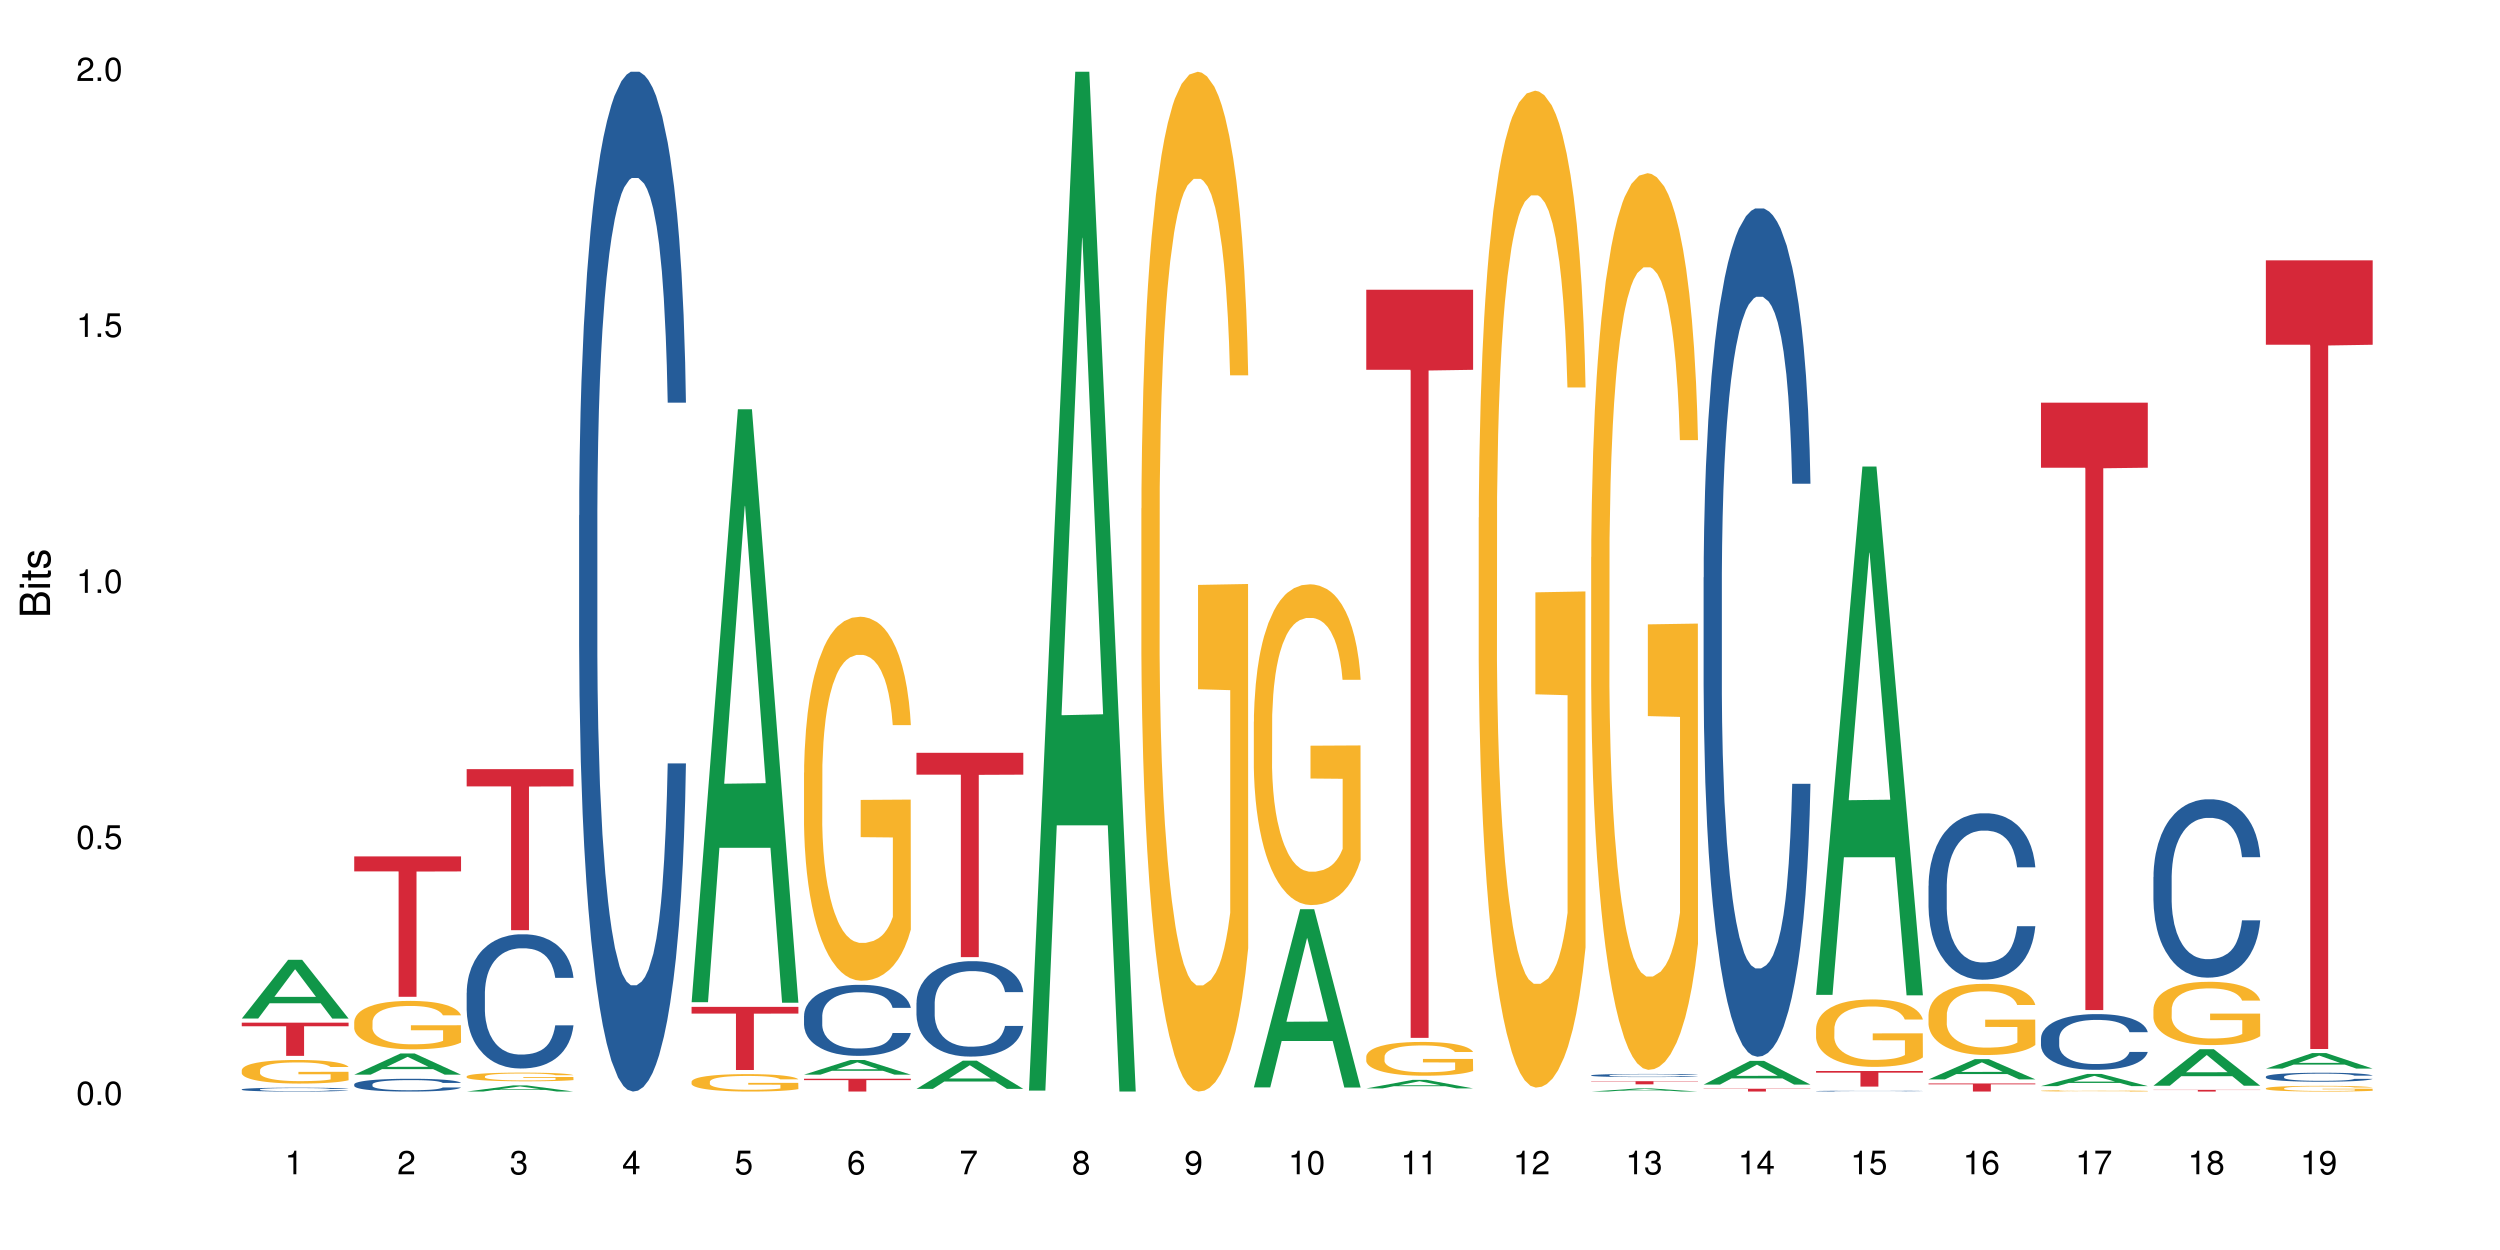 <?xml version="1.0" encoding="UTF-8"?>
<svg xmlns="http://www.w3.org/2000/svg" xmlns:xlink="http://www.w3.org/1999/xlink" width="720pt" height="360pt" viewBox="0 0 720 360" version="1.1">
<defs>
<g>
<symbol overflow="visible" id="glyph0-0">
<path style="stroke:none;" d=""/>
</symbol>
<symbol overflow="visible" id="glyph0-1">
<path style="stroke:none;" d="M 2.641 -6.797 C 2 -6.797 1.422 -6.531 1.078 -6.047 C 0.641 -5.453 0.406 -4.547 0.406 -3.297 C 0.406 -1 1.188 0.219 2.641 0.219 C 4.078 0.219 4.859 -1 4.859 -3.234 C 4.859 -4.562 4.656 -5.438 4.203 -6.047 C 3.844 -6.531 3.281 -6.797 2.641 -6.797 Z M 2.641 -6.047 C 3.547 -6.047 4 -5.125 4 -3.312 C 4 -1.375 3.562 -0.484 2.625 -0.484 C 1.734 -0.484 1.281 -1.422 1.281 -3.281 C 1.281 -5.141 1.734 -6.047 2.641 -6.047 Z M 2.641 -6.047 "/>
</symbol>
<symbol overflow="visible" id="glyph0-2">
<path style="stroke:none;" d="M 1.828 -1 L 0.828 -1 L 0.828 0 L 1.828 0 Z M 1.828 -1 "/>
</symbol>
<symbol overflow="visible" id="glyph0-3">
<path style="stroke:none;" d="M 4.562 -6.797 L 1.062 -6.797 L 0.547 -3.094 L 1.328 -3.094 C 1.719 -3.562 2.047 -3.734 2.578 -3.734 C 3.484 -3.734 4.062 -3.109 4.062 -2.094 C 4.062 -1.125 3.484 -0.531 2.578 -0.531 C 1.828 -0.531 1.375 -0.906 1.188 -1.672 L 0.328 -1.672 C 0.453 -1.109 0.547 -0.844 0.75 -0.594 C 1.125 -0.078 1.828 0.219 2.594 0.219 C 3.969 0.219 4.922 -0.781 4.922 -2.219 C 4.922 -3.562 4.031 -4.484 2.719 -4.484 C 2.25 -4.484 1.859 -4.359 1.469 -4.062 L 1.734 -5.969 L 4.562 -5.969 Z M 4.562 -6.797 "/>
</symbol>
<symbol overflow="visible" id="glyph0-4">
<path style="stroke:none;" d="M 2.484 -4.844 L 2.484 0 L 3.328 0 L 3.328 -6.797 L 2.766 -6.797 C 2.469 -5.75 2.281 -5.609 0.984 -5.453 L 0.984 -4.844 Z M 2.484 -4.844 "/>
</symbol>
<symbol overflow="visible" id="glyph0-5">
<path style="stroke:none;" d="M 4.859 -0.828 L 1.281 -0.828 C 1.359 -1.391 1.672 -1.75 2.5 -2.234 L 3.469 -2.75 C 4.406 -3.266 4.906 -3.969 4.906 -4.812 C 4.906 -5.375 4.672 -5.906 4.266 -6.266 C 3.859 -6.625 3.375 -6.797 2.719 -6.797 C 1.859 -6.797 1.219 -6.5 0.844 -5.922 C 0.609 -5.562 0.5 -5.125 0.484 -4.438 L 1.328 -4.438 C 1.359 -4.906 1.406 -5.188 1.531 -5.406 C 1.75 -5.812 2.188 -6.062 2.703 -6.062 C 3.469 -6.062 4.031 -5.516 4.031 -4.781 C 4.031 -4.25 3.719 -3.797 3.125 -3.438 L 2.234 -2.938 C 0.812 -2.141 0.406 -1.5 0.328 0 L 4.859 0 Z M 4.859 -0.828 "/>
</symbol>
<symbol overflow="visible" id="glyph0-6">
<path style="stroke:none;" d="M 2.125 -3.125 L 2.578 -3.125 C 3.516 -3.125 3.984 -2.703 3.984 -1.891 C 3.984 -1.031 3.469 -0.531 2.578 -0.531 C 1.656 -0.531 1.203 -0.984 1.156 -1.969 L 0.312 -1.969 C 0.344 -1.422 0.438 -1.078 0.609 -0.766 C 0.953 -0.109 1.625 0.219 2.547 0.219 C 3.953 0.219 4.859 -0.609 4.859 -1.906 C 4.859 -2.766 4.516 -3.25 3.703 -3.516 C 4.344 -3.766 4.656 -4.25 4.656 -4.938 C 4.656 -6.109 3.875 -6.797 2.578 -6.797 C 1.203 -6.797 0.484 -6.047 0.453 -4.609 L 1.297 -4.609 C 1.312 -5.016 1.344 -5.25 1.453 -5.453 C 1.641 -5.828 2.062 -6.062 2.594 -6.062 C 3.344 -6.062 3.797 -5.625 3.797 -4.906 C 3.797 -4.422 3.609 -4.141 3.25 -3.984 C 3.016 -3.891 2.719 -3.844 2.125 -3.844 Z M 2.125 -3.125 "/>
</symbol>
<symbol overflow="visible" id="glyph0-7">
<path style="stroke:none;" d="M 3.141 -1.625 L 3.141 0 L 3.984 0 L 3.984 -1.625 L 4.984 -1.625 L 4.984 -2.391 L 3.984 -2.391 L 3.984 -6.797 L 3.359 -6.797 L 0.266 -2.516 L 0.266 -1.625 Z M 3.141 -2.391 L 1 -2.391 L 3.141 -5.359 Z M 3.141 -2.391 "/>
</symbol>
<symbol overflow="visible" id="glyph0-8">
<path style="stroke:none;" d="M 4.781 -5.031 C 4.609 -6.141 3.891 -6.797 2.844 -6.797 C 2.094 -6.797 1.422 -6.438 1.031 -5.828 C 0.609 -5.172 0.406 -4.344 0.406 -3.094 C 0.406 -1.953 0.578 -1.234 0.984 -0.625 C 1.359 -0.078 1.953 0.219 2.703 0.219 C 3.984 0.219 4.922 -0.734 4.922 -2.078 C 4.922 -3.344 4.062 -4.234 2.844 -4.234 C 2.172 -4.234 1.641 -3.969 1.281 -3.469 C 1.281 -5.125 1.828 -6.047 2.797 -6.047 C 3.391 -6.047 3.797 -5.672 3.938 -5.031 Z M 2.734 -3.484 C 3.547 -3.484 4.062 -2.922 4.062 -2 C 4.062 -1.156 3.484 -0.531 2.703 -0.531 C 1.922 -0.531 1.328 -1.188 1.328 -2.047 C 1.328 -2.891 1.906 -3.484 2.734 -3.484 Z M 2.734 -3.484 "/>
</symbol>
<symbol overflow="visible" id="glyph0-9">
<path style="stroke:none;" d="M 4.984 -6.797 L 0.438 -6.797 L 0.438 -5.969 L 4.109 -5.969 C 2.5 -3.656 1.828 -2.234 1.328 0 L 2.219 0 C 2.594 -2.172 3.453 -4.047 4.984 -6.094 Z M 4.984 -6.797 "/>
</symbol>
<symbol overflow="visible" id="glyph0-10">
<path style="stroke:none;" d="M 3.75 -3.578 C 4.453 -4 4.688 -4.344 4.688 -4.984 C 4.688 -6.047 3.844 -6.797 2.641 -6.797 C 1.438 -6.797 0.594 -6.047 0.594 -4.984 C 0.594 -4.359 0.828 -4.016 1.516 -3.578 C 0.734 -3.203 0.359 -2.641 0.359 -1.891 C 0.359 -0.641 1.297 0.219 2.641 0.219 C 3.984 0.219 4.922 -0.641 4.922 -1.875 C 4.922 -2.641 4.531 -3.203 3.75 -3.578 Z M 2.641 -6.047 C 3.359 -6.047 3.812 -5.625 3.812 -4.969 C 3.812 -4.344 3.344 -3.922 2.641 -3.922 C 1.922 -3.922 1.453 -4.344 1.453 -4.984 C 1.453 -5.625 1.922 -6.047 2.641 -6.047 Z M 2.641 -3.203 C 3.484 -3.203 4.062 -2.672 4.062 -1.875 C 4.062 -1.062 3.484 -0.531 2.625 -0.531 C 1.797 -0.531 1.219 -1.078 1.219 -1.875 C 1.219 -2.672 1.797 -3.203 2.641 -3.203 Z M 2.641 -3.203 "/>
</symbol>
<symbol overflow="visible" id="glyph0-11">
<path style="stroke:none;" d="M 0.516 -1.547 C 0.672 -0.438 1.406 0.219 2.438 0.219 C 3.188 0.219 3.859 -0.141 4.266 -0.75 C 4.688 -1.406 4.891 -2.25 4.891 -3.484 C 4.891 -4.625 4.703 -5.359 4.312 -5.953 C 3.938 -6.5 3.344 -6.797 2.594 -6.797 C 1.297 -6.797 0.359 -5.844 0.359 -4.516 C 0.359 -3.25 1.234 -2.344 2.453 -2.344 C 3.094 -2.344 3.562 -2.578 4.016 -3.109 C 4 -1.453 3.469 -0.531 2.5 -0.531 C 1.906 -0.531 1.484 -0.906 1.359 -1.547 Z M 2.578 -6.062 C 3.375 -6.062 3.969 -5.406 3.969 -4.531 C 3.969 -3.688 3.375 -3.094 2.547 -3.094 C 1.734 -3.094 1.234 -3.672 1.234 -4.578 C 1.234 -5.438 1.797 -6.062 2.578 -6.062 Z M 2.578 -6.062 "/>
</symbol>
<symbol overflow="visible" id="glyph1-0">
<path style="stroke:none;" d=""/>
</symbol>
<symbol overflow="visible" id="glyph1-1">
<path style="stroke:none;" d="M 0 -0.953 L 0 -4.891 C 0 -5.719 -0.234 -6.344 -0.734 -6.797 C -1.188 -7.234 -1.812 -7.469 -2.5 -7.469 C -3.547 -7.469 -4.188 -7 -4.625 -5.875 C -4.984 -6.672 -5.641 -7.094 -6.531 -7.094 C -7.156 -7.094 -7.734 -6.859 -8.141 -6.391 C -8.562 -5.938 -8.75 -5.344 -8.75 -4.5 L -8.75 -0.953 Z M -4.984 -2.062 L -7.766 -2.062 L -7.766 -4.219 C -7.766 -4.844 -7.688 -5.203 -7.453 -5.5 C -7.219 -5.812 -6.859 -5.969 -6.375 -5.969 C -5.906 -5.969 -5.531 -5.812 -5.297 -5.5 C -5.062 -5.203 -4.984 -4.844 -4.984 -4.219 Z M -0.984 -2.062 L -4 -2.062 L -4 -4.781 C -4 -5.328 -3.859 -5.688 -3.578 -5.953 C -3.297 -6.219 -2.922 -6.359 -2.484 -6.359 C -2.062 -6.359 -1.688 -6.219 -1.406 -5.953 C -1.109 -5.688 -0.984 -5.328 -0.984 -4.781 Z M -0.984 -2.062 "/>
</symbol>
<symbol overflow="visible" id="glyph1-2">
<path style="stroke:none;" d="M -6.281 -1.797 L -6.281 -0.797 L 0 -0.797 L 0 -1.797 Z M -8.75 -1.797 L -8.75 -0.797 L -7.484 -0.797 L -7.484 -1.797 Z M -8.75 -1.797 "/>
</symbol>
<symbol overflow="visible" id="glyph1-3">
<path style="stroke:none;" d="M -6.281 -3.047 L -6.281 -2.016 L -8.016 -2.016 L -8.016 -1.016 L -6.281 -1.016 L -6.281 -0.172 L -5.469 -0.172 L -5.469 -1.016 L -0.719 -1.016 C -0.078 -1.016 0.281 -1.453 0.281 -2.234 C 0.281 -2.469 0.25 -2.719 0.188 -3.047 L -0.641 -3.047 C -0.609 -2.922 -0.594 -2.766 -0.594 -2.562 C -0.594 -2.141 -0.719 -2.016 -1.156 -2.016 L -5.469 -2.016 L -5.469 -3.047 Z M -6.281 -3.047 "/>
</symbol>
<symbol overflow="visible" id="glyph1-4">
<path style="stroke:none;" d="M -4.531 -5.25 C -5.766 -5.25 -6.469 -4.422 -6.469 -2.969 C -6.469 -1.516 -5.719 -0.562 -4.547 -0.562 C -3.562 -0.562 -3.094 -1.062 -2.734 -2.562 L -2.516 -3.484 C -2.344 -4.188 -2.094 -4.469 -1.625 -4.469 C -1.047 -4.469 -0.641 -3.875 -0.641 -3 C -0.641 -2.453 -0.797 -2 -1.062 -1.75 C -1.25 -1.594 -1.422 -1.531 -1.875 -1.469 L -1.875 -0.406 C -0.422 -0.453 0.281 -1.266 0.281 -2.922 C 0.281 -4.5 -0.5 -5.516 -1.719 -5.516 C -2.656 -5.516 -3.172 -4.984 -3.469 -3.734 L -3.703 -2.766 C -3.891 -1.953 -4.156 -1.609 -4.594 -1.609 C -5.172 -1.609 -5.547 -2.125 -5.547 -2.938 C -5.547 -3.75 -5.203 -4.172 -4.531 -4.203 Z M -4.531 -5.25 "/>
</symbol>
</g>
</defs>
<g id="surface24844">
<rect x="0" y="0" width="720" height="360" style="fill:rgb(100%,100%,100%);fill-opacity:1;stroke:none;"/>
<path style=" stroke:none;fill-rule:nonzero;fill:rgb(6.275%,58.824%,28.235%);fill-opacity:1;" d="M 69.629 293.336 L 69.664 293.316 L 82.973 276.426 L 87.02 276.426 L 100.395 293.352 L 95.695 293.352 L 92.344 288.934 L 77.648 288.934 L 74.363 293.336 L 69.629 293.336 L 79.062 287.105 L 90.996 287.09 L 85.047 279.188 L 84.98 279.172 L 84.914 279.223 L 79.031 287.09 L 79.062 287.105 Z M 69.629 293.336 "/>
<path style=" stroke:none;fill-rule:nonzero;fill:rgb(14.51%,36.078%,60%);fill-opacity:1;" d="M 69.629 313.738 L 69.668 313.734 L 69.668 313.711 L 69.781 313.672 L 70.043 313.621 L 70.305 313.59 L 70.98 313.527 L 71.918 313.469 L 72.895 313.426 L 73.605 313.398 L 74.246 313.379 L 75.707 313.34 L 76.645 313.32 L 77.66 313.305 L 78.898 313.285 L 79.797 313.273 L 81.824 313.258 L 83.324 313.25 L 87 313.25 L 88.5 313.254 L 89.59 313.258 L 90.789 313.266 L 91.805 313.273 L 93.566 313.297 L 95.145 313.328 L 95.855 313.344 L 96.98 313.375 L 97.844 313.406 L 98.445 313.434 L 99.121 313.469 L 99.719 313.516 L 100.172 313.57 L 100.395 313.613 L 95.145 313.613 L 94.879 313.57 L 94.582 313.539 L 94.016 313.496 L 93.453 313.469 L 92.668 313.438 L 91.953 313.418 L 90.977 313.398 L 90.113 313.387 L 89.215 313.379 L 88.352 313.371 L 86.699 313.367 L 84.074 313.367 L 82.609 313.375 L 81.824 313.383 L 80.699 313.398 L 79.91 313.41 L 78.973 313.43 L 78.332 313.449 L 77.547 313.477 L 76.984 313.5 L 76.344 313.531 L 75.969 313.559 L 75.633 313.586 L 75.332 313.621 L 75.105 313.656 L 74.957 313.695 L 74.883 313.73 L 74.883 313.891 L 74.957 313.926 L 75.145 313.969 L 75.633 314.035 L 76.344 314.086 L 77.172 314.129 L 77.957 314.16 L 78.41 314.176 L 79.008 314.191 L 79.949 314.211 L 81.297 314.234 L 82.086 314.242 L 83.285 314.25 L 84.523 314.254 L 86.176 314.254 L 87.641 314.25 L 88.613 314.246 L 89.629 314.234 L 91.016 314.219 L 91.879 314.203 L 92.629 314.184 L 93.191 314.164 L 93.566 314.148 L 94.129 314.117 L 94.582 314.082 L 94.918 314.043 L 95.145 314.008 L 100.395 314.008 L 100.172 314.051 L 99.832 314.09 L 99.496 314.121 L 98.969 314.156 L 98.371 314.188 L 97.508 314.223 L 96.793 314.246 L 95.855 314.273 L 94.992 314.293 L 94.055 314.309 L 92.668 314.332 L 91.766 314.34 L 90.789 314.352 L 89.629 314.359 L 88.164 314.367 L 86.59 314.371 L 85.125 314.371 L 83.551 314.367 L 82.387 314.363 L 80.848 314.355 L 78.934 314.336 L 77.547 314.316 L 76.457 314.297 L 75.52 314.277 L 74.469 314.25 L 73.117 314.203 L 72.293 314.168 L 71.73 314.141 L 71.094 314.102 L 70.641 314.066 L 70.117 314.008 L 69.742 313.934 L 69.629 313.879 Z M 69.629 313.738 "/>
<path style=" stroke:none;fill-rule:nonzero;fill:rgb(96.863%,70.196%,16.863%);fill-opacity:1;" d="M 69.629 308.184 L 69.668 308.176 L 69.668 308.051 L 69.816 307.773 L 70.191 307.387 L 70.68 307.07 L 71.207 306.824 L 71.543 306.691 L 72.105 306.504 L 72.594 306.367 L 73.832 306.09 L 75.406 305.828 L 76.27 305.719 L 77.246 305.613 L 78.633 305.492 L 79.273 305.449 L 81.223 305.352 L 83.438 305.289 L 85.875 305.27 L 87 305.277 L 88.539 305.301 L 90.641 305.371 L 91.84 305.43 L 92.777 305.492 L 93.754 305.574 L 94.957 305.699 L 96.082 305.848 L 96.98 305.996 L 97.883 306.184 L 98.633 306.383 L 99.27 306.598 L 99.832 306.859 L 100.172 307.078 L 100.395 307.293 L 95.18 307.293 L 94.879 307.078 L 94.543 306.91 L 93.98 306.703 L 93.418 306.555 L 92.855 306.438 L 91.805 306.277 L 90.902 306.176 L 89.777 306.09 L 88.691 306.035 L 87.453 305.996 L 86.699 305.984 L 84.711 305.984 L 82.91 306.027 L 81.859 306.078 L 81.109 306.125 L 80.059 306.219 L 79.422 306.293 L 79.047 306.344 L 77.922 306.535 L 77.172 306.711 L 76.758 306.828 L 76.234 307.016 L 75.859 307.184 L 75.445 307.43 L 75.219 307.617 L 74.918 308.039 L 74.883 309.156 L 74.996 309.395 L 75.219 309.648 L 75.52 309.871 L 75.969 310.105 L 76.422 310.285 L 77.207 310.527 L 77.883 310.691 L 78.41 310.797 L 79.422 310.965 L 79.836 311.02 L 80.809 311.133 L 81.824 311.219 L 83.062 311.293 L 84 311.332 L 85.5 311.359 L 87.414 311.359 L 89.664 311.324 L 91.09 311.273 L 92.066 311.227 L 92.703 311.18 L 93.492 311.113 L 94.055 311.051 L 94.582 310.984 L 95.219 310.875 L 95.219 309.395 L 85.949 309.387 L 85.949 308.691 L 100.359 308.684 L 100.395 311.113 L 99.609 311.281 L 98.633 311.441 L 97.695 311.566 L 96.719 311.672 L 95.332 311.789 L 94.203 311.863 L 92.48 311.949 L 90.902 312.008 L 89.254 312.043 L 87.789 312.062 L 86.062 312.07 L 84.523 312.059 L 82.875 312.02 L 81.562 311.969 L 80.359 311.906 L 79.16 311.828 L 77.66 311.695 L 76.684 311.59 L 75.672 311.461 L 74.656 311.305 L 73.758 311.137 L 73.156 311.008 L 72.555 310.859 L 71.918 310.672 L 71.316 310.461 L 70.867 310.27 L 70.453 310.051 L 70.156 309.848 L 69.855 309.566 L 69.703 309.344 L 69.629 309.152 Z M 69.629 308.184 "/>
<path style=" stroke:none;fill-rule:nonzero;fill:rgb(83.922%,15.686%,22.353%);fill-opacity:1;" d="M 69.629 294.531 L 100.395 294.531 L 100.395 295.555 L 87.574 295.562 L 87.574 304.09 L 82.414 304.09 L 82.414 295.57 L 82.34 295.555 L 69.629 295.555 Z M 69.629 294.531 "/>
<path style=" stroke:none;fill-rule:nonzero;fill:rgb(6.275%,58.824%,28.235%);fill-opacity:1;" d="M 102.016 309.5 L 102.047 309.496 L 115.359 303.391 L 119.402 303.391 L 132.781 309.508 L 128.082 309.508 L 124.727 307.91 L 110.035 307.91 L 106.75 309.5 L 102.016 309.5 L 111.449 307.25 L 123.379 307.242 L 117.43 304.391 L 117.367 304.383 L 117.301 304.402 L 111.414 307.242 L 111.449 307.25 Z M 102.016 309.5 "/>
<path style=" stroke:none;fill-rule:nonzero;fill:rgb(14.51%,36.078%,60%);fill-opacity:1;" d="M 102.016 312.289 L 102.051 312.285 L 102.051 312.203 L 102.164 312.078 L 102.426 311.914 L 102.691 311.805 L 103.367 311.605 L 104.305 311.414 L 105.277 311.266 L 105.992 311.176 L 106.629 311.109 L 108.094 310.984 L 109.031 310.922 L 110.043 310.863 L 111.281 310.809 L 112.184 310.773 L 114.207 310.719 L 115.711 310.695 L 116.871 310.688 L 119.387 310.688 L 120.887 310.699 L 121.977 310.715 L 123.176 310.742 L 124.188 310.773 L 125.953 310.848 L 127.527 310.941 L 128.242 310.996 L 129.367 311.102 L 130.23 311.203 L 130.832 311.289 L 131.504 311.414 L 132.105 311.566 L 132.555 311.738 L 132.781 311.883 L 127.527 311.883 L 127.266 311.746 L 126.965 311.641 L 126.402 311.504 L 125.84 311.406 L 125.051 311.309 L 124.34 311.246 L 123.363 311.18 L 122.5 311.141 L 121.602 311.109 L 120.738 311.09 L 119.086 311.07 L 117.172 311.07 L 116.461 311.078 L 114.996 311.105 L 114.207 311.129 L 113.082 311.176 L 112.297 311.219 L 111.359 311.285 L 110.719 311.344 L 109.934 311.43 L 109.367 311.508 L 108.73 311.617 L 108.355 311.703 L 108.02 311.797 L 107.719 311.91 L 107.492 312.027 L 107.344 312.152 L 107.27 312.273 L 107.27 312.793 L 107.344 312.914 L 107.531 313.059 L 108.02 313.262 L 108.73 313.441 L 109.555 313.582 L 110.344 313.684 L 110.793 313.73 L 111.395 313.785 L 112.332 313.852 L 113.684 313.918 L 114.473 313.945 L 115.672 313.973 L 116.91 313.988 L 118.562 313.988 L 120.023 313.973 L 121 313.957 L 122.012 313.93 L 123.402 313.871 L 124.266 313.816 L 125.016 313.754 L 125.578 313.691 L 125.953 313.637 L 126.516 313.531 L 126.965 313.418 L 127.305 313.301 L 127.527 313.184 L 132.781 313.184 L 132.555 313.32 L 132.219 313.453 L 131.879 313.551 L 131.355 313.668 L 130.754 313.77 L 129.891 313.891 L 129.18 313.965 L 128.242 314.051 L 127.379 314.113 L 126.441 314.172 L 125.051 314.238 L 124.152 314.273 L 123.176 314.305 L 122.012 314.332 L 120.551 314.355 L 118.973 314.367 L 117.512 314.371 L 115.934 314.363 L 114.773 314.352 L 113.234 314.32 L 111.32 314.258 L 109.934 314.195 L 108.844 314.133 L 107.906 314.062 L 106.855 313.973 L 105.504 313.824 L 104.68 313.711 L 104.117 313.617 L 103.477 313.484 L 103.027 313.367 L 102.504 313.18 L 102.129 312.938 L 102.016 312.754 Z M 102.016 312.289 "/>
<path style=" stroke:none;fill-rule:nonzero;fill:rgb(96.863%,70.196%,16.863%);fill-opacity:1;" d="M 102.016 294.234 L 102.051 294.219 L 102.051 293.965 L 102.203 293.391 L 102.578 292.602 L 103.066 291.953 L 103.59 291.441 L 103.93 291.176 L 104.492 290.793 L 104.98 290.512 L 106.219 289.938 L 107.793 289.402 L 108.656 289.176 L 109.633 288.957 L 111.02 288.715 L 111.656 288.625 L 113.609 288.422 L 115.824 288.293 L 118.262 288.258 L 119.387 288.27 L 120.926 288.32 L 123.027 288.461 L 124.227 288.59 L 125.164 288.715 L 126.141 288.883 L 127.34 289.137 L 128.465 289.441 L 129.367 289.746 L 130.266 290.129 L 131.02 290.539 L 131.656 290.984 L 132.219 291.52 L 132.555 291.965 L 132.781 292.41 L 127.566 292.41 L 127.266 291.965 L 126.93 291.621 L 126.367 291.199 L 125.801 290.895 L 125.238 290.652 L 124.188 290.32 L 123.289 290.117 L 122.164 289.938 L 121.074 289.824 L 119.836 289.746 L 119.086 289.723 L 117.098 289.723 L 115.297 289.812 L 114.246 289.914 L 113.496 290.016 L 112.445 290.207 L 111.809 290.359 L 111.434 290.461 L 110.309 290.855 L 109.555 291.215 L 109.145 291.453 L 108.617 291.836 L 108.242 292.18 L 107.832 292.691 L 107.605 293.074 L 107.305 293.941 L 107.27 296.234 L 107.379 296.719 L 107.605 297.242 L 107.906 297.699 L 108.355 298.184 L 108.805 298.555 L 109.594 299.051 L 110.27 299.383 L 110.793 299.598 L 111.809 299.941 L 112.219 300.055 L 113.195 300.285 L 114.207 300.465 L 115.445 300.617 L 116.387 300.695 L 117.887 300.758 L 119.801 300.758 L 122.051 300.68 L 123.477 300.578 L 124.453 300.477 L 125.09 300.387 L 125.879 300.246 L 126.441 300.121 L 126.965 299.98 L 127.605 299.762 L 127.605 296.719 L 118.336 296.707 L 118.336 295.277 L 132.742 295.266 L 132.781 300.246 L 131.992 300.59 L 131.02 300.922 L 130.078 301.18 L 129.105 301.395 L 127.715 301.637 L 126.59 301.789 L 124.863 301.969 L 123.289 302.082 L 121.637 302.16 L 120.176 302.199 L 118.449 302.211 L 116.91 302.184 L 115.258 302.109 L 113.945 302.008 L 112.746 301.879 L 111.547 301.715 L 110.043 301.445 L 109.07 301.23 L 108.055 300.961 L 107.043 300.645 L 106.141 300.297 L 105.543 300.031 L 104.941 299.727 L 104.305 299.344 L 103.703 298.91 L 103.254 298.516 L 102.84 298.07 L 102.539 297.648 L 102.238 297.074 L 102.09 296.617 L 102.016 296.223 Z M 102.016 294.234 "/>
<path style=" stroke:none;fill-rule:nonzero;fill:rgb(83.922%,15.686%,22.353%);fill-opacity:1;" d="M 102.016 246.641 L 132.781 246.641 L 132.781 250.969 L 119.957 251.008 L 119.957 287.078 L 114.801 287.078 L 114.801 251.043 L 114.727 250.969 L 102.016 250.969 Z M 102.016 246.641 "/>
<path style=" stroke:none;fill-rule:nonzero;fill:rgb(6.275%,58.824%,28.235%);fill-opacity:1;" d="M 134.402 314.367 L 134.434 314.367 L 147.746 312.602 L 151.789 312.602 L 165.168 314.371 L 160.465 314.371 L 157.113 313.91 L 142.422 313.91 L 139.133 314.367 L 134.402 314.367 L 143.836 313.719 L 155.766 313.715 L 149.816 312.891 L 149.75 312.887 L 149.684 312.895 L 143.801 313.715 L 143.836 313.719 Z M 134.402 314.367 "/>
<path style=" stroke:none;fill-rule:nonzero;fill:rgb(14.51%,36.078%,60%);fill-opacity:1;" d="M 134.402 285.902 L 134.438 285.863 L 134.438 285.016 L 134.551 283.676 L 134.812 281.98 L 135.074 280.812 L 135.75 278.73 L 136.688 276.715 L 137.664 275.16 L 138.379 274.242 L 139.016 273.535 L 140.48 272.23 L 141.418 271.559 L 142.43 270.957 L 143.668 270.355 L 144.57 270.004 L 146.594 269.438 L 148.094 269.191 L 149.258 269.086 L 151.773 269.086 L 153.273 269.227 L 154.359 269.402 L 155.562 269.684 L 156.574 270.004 L 158.34 270.781 L 159.914 271.77 L 160.629 272.336 L 161.754 273.43 L 162.617 274.488 L 163.215 275.41 L 163.891 276.715 L 164.492 278.305 L 164.941 280.105 L 165.168 281.625 L 159.914 281.625 L 159.652 280.211 L 159.352 279.117 L 158.789 277.668 L 158.227 276.645 L 157.438 275.621 L 156.727 274.949 L 155.75 274.277 L 154.887 273.855 L 153.984 273.535 L 153.125 273.324 L 151.473 273.113 L 149.559 273.113 L 148.848 273.184 L 147.383 273.465 L 146.594 273.711 L 145.469 274.207 L 144.68 274.668 L 143.742 275.371 L 143.105 275.973 L 142.316 276.891 L 141.754 277.703 L 141.117 278.871 L 140.742 279.754 L 140.402 280.742 L 140.105 281.91 L 139.879 283.145 L 139.727 284.453 L 139.652 285.723 L 139.652 291.199 L 139.727 292.473 L 139.918 293.953 L 140.402 296.109 L 141.117 297.98 L 141.941 299.465 L 142.73 300.527 L 143.18 301.02 L 143.781 301.586 L 144.719 302.293 L 146.07 303 L 146.855 303.281 L 148.059 303.562 L 149.297 303.707 L 150.945 303.707 L 152.41 303.562 L 153.387 303.387 L 154.398 303.105 L 155.785 302.504 L 156.648 301.938 L 157.398 301.27 L 157.965 300.598 L 158.34 300.031 L 158.902 298.938 L 159.352 297.734 L 159.688 296.5 L 159.914 295.297 L 165.168 295.297 L 164.941 296.711 L 164.605 298.09 L 164.266 299.113 L 163.742 300.348 L 163.141 301.445 L 162.277 302.68 L 161.566 303.492 L 160.629 304.375 L 159.766 305.047 L 158.824 305.648 L 157.438 306.355 L 156.539 306.707 L 155.562 307.027 L 154.398 307.309 L 152.934 307.555 L 151.359 307.699 L 149.895 307.734 L 148.32 307.66 L 147.156 307.52 L 145.617 307.203 L 143.707 306.566 L 142.316 305.895 L 141.23 305.223 L 140.293 304.52 L 139.242 303.562 L 137.891 302.008 L 137.066 300.809 L 136.5 299.82 L 135.863 298.441 L 135.414 297.207 L 134.887 295.227 L 134.512 292.719 L 134.402 290.777 Z M 134.402 285.902 "/>
<path style=" stroke:none;fill-rule:nonzero;fill:rgb(96.863%,70.196%,16.863%);fill-opacity:1;" d="M 134.402 309.988 L 134.438 309.984 L 134.438 309.938 L 134.59 309.836 L 134.965 309.695 L 135.449 309.578 L 135.977 309.484 L 136.312 309.438 L 136.875 309.367 L 137.363 309.316 L 138.602 309.215 L 140.18 309.117 L 141.043 309.078 L 142.016 309.039 L 143.406 308.996 L 144.043 308.98 L 145.996 308.941 L 148.207 308.918 L 150.648 308.914 L 151.773 308.914 L 153.312 308.922 L 155.41 308.949 L 156.613 308.973 L 157.551 308.996 L 158.527 309.023 L 159.727 309.07 L 160.852 309.125 L 161.754 309.18 L 162.652 309.25 L 163.402 309.324 L 164.043 309.402 L 164.605 309.5 L 164.941 309.578 L 165.168 309.66 L 159.953 309.66 L 159.652 309.578 L 159.312 309.516 L 158.75 309.441 L 158.188 309.387 L 157.625 309.344 L 156.574 309.285 L 155.676 309.246 L 154.547 309.215 L 153.461 309.195 L 152.223 309.18 L 151.473 309.176 L 149.484 309.176 L 147.684 309.191 L 146.633 309.211 L 145.883 309.227 L 144.832 309.262 L 144.191 309.289 L 143.816 309.309 L 142.691 309.379 L 141.941 309.445 L 141.531 309.488 L 141.004 309.555 L 140.629 309.617 L 140.215 309.711 L 139.992 309.777 L 139.691 309.934 L 139.652 310.348 L 139.766 310.434 L 139.992 310.527 L 140.293 310.609 L 140.742 310.695 L 141.191 310.762 L 141.98 310.852 L 142.656 310.91 L 143.18 310.949 L 144.191 311.012 L 144.605 311.035 L 145.582 311.074 L 146.594 311.105 L 147.832 311.133 L 148.77 311.148 L 150.273 311.16 L 152.184 311.16 L 154.438 311.145 L 155.863 311.129 L 156.836 311.109 L 157.477 311.094 L 158.262 311.066 L 158.824 311.043 L 159.352 311.02 L 159.988 310.98 L 159.988 310.434 L 150.723 310.43 L 150.723 310.176 L 165.129 310.172 L 165.168 311.066 L 164.379 311.129 L 163.402 311.188 L 162.465 311.234 L 161.488 311.273 L 160.102 311.316 L 158.977 311.344 L 157.25 311.375 L 155.676 311.398 L 154.023 311.41 L 152.559 311.418 L 150.836 311.422 L 149.297 311.414 L 147.645 311.402 L 146.332 311.383 L 145.133 311.359 L 143.93 311.332 L 142.43 311.281 L 141.453 311.242 L 140.441 311.195 L 139.43 311.141 L 138.527 311.078 L 137.926 311.027 L 137.328 310.973 L 136.688 310.906 L 136.09 310.828 L 135.641 310.758 L 135.227 310.676 L 134.926 310.602 L 134.625 310.496 L 134.477 310.414 L 134.402 310.344 Z M 134.402 309.988 "/>
<path style=" stroke:none;fill-rule:nonzero;fill:rgb(83.922%,15.686%,22.353%);fill-opacity:1;" d="M 134.402 221.512 L 165.168 221.512 L 165.168 226.48 L 152.344 226.523 L 152.344 267.906 L 147.188 267.906 L 147.188 226.566 L 147.109 226.48 L 134.402 226.48 Z M 134.402 221.512 "/>
<path style=" stroke:none;fill-rule:nonzero;fill:rgb(14.51%,36.078%,60%);fill-opacity:1;" d="M 166.785 148.457 L 166.824 148.188 L 166.824 141.742 L 166.938 131.543 L 167.199 118.656 L 167.461 109.797 L 168.137 93.957 L 169.074 78.652 L 170.051 66.84 L 170.762 59.859 L 171.402 54.492 L 172.863 44.559 L 173.801 39.457 L 174.816 34.891 L 176.055 30.328 L 176.953 27.645 L 178.98 23.348 L 180.48 21.469 L 181.645 20.664 L 184.156 20.664 L 185.66 21.738 L 186.746 23.078 L 187.949 25.227 L 188.961 27.645 L 190.723 33.551 L 192.301 41.066 L 193.012 45.363 L 194.137 53.684 L 195 61.738 L 195.602 68.719 L 196.277 78.652 L 196.879 90.734 L 197.328 104.426 L 197.551 115.969 L 192.301 115.969 L 192.039 105.23 L 191.738 96.91 L 191.176 85.902 L 190.613 78.117 L 189.824 70.332 L 189.109 65.23 L 188.137 60.129 L 187.273 56.906 L 186.371 54.492 L 185.508 52.879 L 183.859 51.27 L 181.945 51.27 L 181.23 51.805 L 179.77 53.953 L 178.98 55.832 L 177.855 59.59 L 177.066 63.082 L 176.129 68.449 L 175.492 73.016 L 174.703 79.996 L 174.141 86.172 L 173.504 95.031 L 173.129 101.742 L 172.789 109.258 L 172.488 118.117 L 172.266 127.516 L 172.113 137.449 L 172.039 147.113 L 172.039 188.727 L 172.113 198.391 L 172.301 209.668 L 172.789 226.043 L 173.504 240.273 L 174.328 251.547 L 175.117 259.602 L 175.566 263.359 L 176.168 267.656 L 177.105 273.027 L 178.453 278.395 L 179.242 280.543 L 180.445 282.691 L 181.684 283.766 L 183.332 283.766 L 184.797 282.691 L 185.77 281.348 L 186.785 279.199 L 188.172 274.637 L 189.035 270.34 L 189.785 265.242 L 190.348 260.141 L 190.723 255.844 L 191.285 247.52 L 191.738 238.395 L 192.074 228.996 L 192.301 219.867 L 197.551 219.867 L 197.328 230.609 L 196.988 241.078 L 196.652 248.863 L 196.125 258.262 L 195.527 266.582 L 194.664 275.98 L 193.949 282.152 L 193.012 288.867 L 192.148 293.969 L 191.211 298.531 L 189.824 303.898 L 188.922 306.586 L 187.949 309 L 186.785 311.148 L 185.32 313.027 L 183.746 314.102 L 182.281 314.371 L 180.707 313.832 L 179.543 312.762 L 178.004 310.344 L 176.09 305.512 L 174.703 300.41 L 173.613 295.309 L 172.676 289.941 L 171.625 282.691 L 170.277 270.879 L 169.449 261.75 L 168.887 254.234 L 168.25 243.762 L 167.801 234.367 L 167.273 219.332 L 166.898 200.27 L 166.785 185.504 Z M 166.785 148.457 "/>
<path style=" stroke:none;fill-rule:nonzero;fill:rgb(6.275%,58.824%,28.235%);fill-opacity:1;" d="M 199.172 288.629 L 199.203 288.465 L 212.516 117.863 L 216.559 117.863 L 229.938 288.789 L 225.238 288.789 L 221.887 244.172 L 207.191 244.172 L 203.906 288.629 L 199.172 288.629 L 208.605 225.715 L 220.539 225.555 L 214.59 145.789 L 214.523 145.629 L 214.457 146.109 L 208.574 225.555 L 208.605 225.715 Z M 199.172 288.629 "/>
<path style=" stroke:none;fill-rule:nonzero;fill:rgb(96.863%,70.196%,16.863%);fill-opacity:1;" d="M 199.172 311.5 L 199.211 311.496 L 199.211 311.402 L 199.359 311.195 L 199.734 310.914 L 200.223 310.68 L 200.746 310.496 L 201.086 310.398 L 201.648 310.262 L 202.137 310.16 L 203.375 309.953 L 204.949 309.762 L 205.812 309.68 L 206.789 309.602 L 208.176 309.512 L 208.816 309.48 L 210.766 309.406 L 212.98 309.363 L 215.418 309.348 L 216.543 309.352 L 218.082 309.371 L 220.184 309.422 L 221.383 309.469 L 222.32 309.512 L 223.297 309.574 L 224.496 309.664 L 225.625 309.773 L 226.523 309.887 L 227.426 310.023 L 228.176 310.168 L 228.812 310.328 L 229.375 310.523 L 229.715 310.684 L 229.938 310.844 L 224.723 310.844 L 224.422 310.684 L 224.086 310.559 L 223.523 310.406 L 222.961 310.297 L 222.398 310.211 L 221.348 310.09 L 220.445 310.02 L 219.32 309.953 L 218.23 309.914 L 216.992 309.887 L 216.242 309.875 L 214.254 309.875 L 212.453 309.906 L 211.402 309.945 L 210.652 309.98 L 209.602 310.051 L 208.965 310.105 L 208.59 310.141 L 207.465 310.285 L 206.715 310.414 L 206.301 310.5 L 205.773 310.637 L 205.398 310.762 L 204.988 310.945 L 204.762 311.082 L 204.461 311.395 L 204.426 312.219 L 204.539 312.395 L 204.762 312.582 L 205.062 312.746 L 205.512 312.922 L 205.965 313.055 L 206.75 313.234 L 207.426 313.352 L 207.953 313.43 L 208.965 313.555 L 209.379 313.594 L 210.352 313.68 L 211.367 313.742 L 212.605 313.797 L 213.543 313.824 L 215.043 313.848 L 216.957 313.848 L 219.207 313.82 L 220.633 313.785 L 221.609 313.746 L 222.246 313.715 L 223.035 313.664 L 223.598 313.617 L 224.121 313.566 L 224.762 313.488 L 224.762 312.395 L 215.492 312.391 L 215.492 311.875 L 229.902 311.871 L 229.938 313.664 L 229.148 313.789 L 228.176 313.906 L 227.238 314 L 226.262 314.078 L 224.871 314.164 L 223.746 314.219 L 222.023 314.285 L 220.445 314.324 L 218.793 314.352 L 217.332 314.367 L 215.605 314.371 L 214.066 314.363 L 212.418 314.332 L 211.102 314.297 L 209.902 314.25 L 208.703 314.191 L 207.199 314.094 L 206.227 314.016 L 205.211 313.922 L 204.199 313.805 L 203.301 313.684 L 202.699 313.586 L 202.098 313.477 L 201.461 313.34 L 200.859 313.184 L 200.41 313.039 L 199.996 312.879 L 199.695 312.73 L 199.398 312.523 L 199.246 312.355 L 199.172 312.215 Z M 199.172 311.5 "/>
<path style=" stroke:none;fill-rule:nonzero;fill:rgb(83.922%,15.686%,22.353%);fill-opacity:1;" d="M 199.172 289.969 L 229.938 289.969 L 229.938 291.914 L 217.117 291.934 L 217.117 308.168 L 211.957 308.168 L 211.957 291.949 L 211.883 291.914 L 199.172 291.914 Z M 199.172 289.969 "/>
<path style=" stroke:none;fill-rule:nonzero;fill:rgb(6.275%,58.824%,28.235%);fill-opacity:1;" d="M 231.559 309.5 L 231.59 309.496 L 244.902 305.273 L 248.945 305.273 L 262.324 309.504 L 257.625 309.504 L 254.27 308.398 L 239.578 308.398 L 236.289 309.5 L 231.559 309.5 L 240.992 307.941 L 252.922 307.938 L 246.973 305.965 L 246.906 305.961 L 246.844 305.973 L 240.957 307.938 L 240.992 307.941 Z M 231.559 309.5 "/>
<path style=" stroke:none;fill-rule:nonzero;fill:rgb(14.51%,36.078%,60%);fill-opacity:1;" d="M 231.559 292.539 L 231.594 292.52 L 231.594 292.07 L 231.707 291.359 L 231.969 290.461 L 232.234 289.844 L 232.91 288.742 L 233.848 287.676 L 234.82 286.852 L 235.535 286.367 L 236.172 285.992 L 237.637 285.301 L 238.574 284.945 L 239.586 284.629 L 240.824 284.309 L 241.727 284.121 L 243.75 283.824 L 245.254 283.691 L 246.414 283.637 L 248.93 283.637 L 250.43 283.711 L 251.52 283.805 L 252.719 283.953 L 253.73 284.121 L 255.496 284.535 L 257.07 285.059 L 257.785 285.355 L 258.91 285.938 L 259.773 286.496 L 260.371 286.984 L 261.047 287.676 L 261.648 288.516 L 262.098 289.473 L 262.324 290.273 L 257.07 290.273 L 256.809 289.527 L 256.508 288.945 L 255.945 288.18 L 255.383 287.637 L 254.594 287.098 L 253.883 286.742 L 252.906 286.387 L 252.043 286.16 L 251.145 285.992 L 250.281 285.879 L 248.629 285.77 L 246.715 285.77 L 246.004 285.805 L 244.539 285.957 L 243.75 286.086 L 242.625 286.348 L 241.84 286.59 L 240.898 286.965 L 240.262 287.281 L 239.473 287.77 L 238.91 288.199 L 238.273 288.816 L 237.898 289.285 L 237.562 289.809 L 237.262 290.426 L 237.035 291.078 L 236.887 291.77 L 236.809 292.445 L 236.809 295.344 L 236.887 296.016 L 237.074 296.801 L 237.562 297.941 L 238.273 298.934 L 239.098 299.719 L 239.887 300.277 L 240.336 300.539 L 240.938 300.84 L 241.875 301.215 L 243.227 301.586 L 244.016 301.738 L 245.215 301.887 L 246.453 301.961 L 248.105 301.961 L 249.566 301.887 L 250.543 301.793 L 251.555 301.645 L 252.945 301.324 L 253.809 301.027 L 254.559 300.672 L 255.121 300.316 L 255.496 300.016 L 256.059 299.438 L 256.508 298.801 L 256.848 298.148 L 257.07 297.512 L 262.324 297.512 L 262.098 298.258 L 261.762 298.988 L 261.422 299.531 L 260.898 300.184 L 260.297 300.766 L 259.434 301.418 L 258.723 301.848 L 257.785 302.316 L 256.922 302.672 L 255.984 302.988 L 254.594 303.363 L 253.695 303.551 L 252.719 303.719 L 251.555 303.867 L 250.094 304 L 248.516 304.074 L 247.055 304.094 L 245.477 304.055 L 244.312 303.98 L 242.777 303.812 L 240.863 303.477 L 239.473 303.121 L 238.387 302.766 L 237.449 302.391 L 236.398 301.887 L 235.047 301.062 L 234.223 300.43 L 233.66 299.906 L 233.02 299.176 L 232.57 298.52 L 232.047 297.473 L 231.672 296.145 L 231.559 295.117 Z M 231.559 292.539 "/>
<path style=" stroke:none;fill-rule:nonzero;fill:rgb(96.863%,70.196%,16.863%);fill-opacity:1;" d="M 231.559 222.523 L 231.594 222.426 L 231.594 220.512 L 231.746 216.203 L 232.121 210.266 L 232.609 205.383 L 233.133 201.555 L 233.473 199.543 L 234.035 196.672 L 234.523 194.566 L 235.758 190.258 L 237.336 186.234 L 238.199 184.512 L 239.176 182.883 L 240.562 181.066 L 241.199 180.395 L 243.152 178.863 L 245.363 177.906 L 247.805 177.617 L 248.93 177.715 L 250.469 178.098 L 252.57 179.152 L 253.77 180.109 L 254.707 181.066 L 255.684 182.309 L 256.883 184.227 L 258.008 186.523 L 258.91 188.82 L 259.809 191.691 L 260.559 194.758 L 261.199 198.109 L 261.762 202.129 L 262.098 205.48 L 262.324 208.832 L 257.109 208.832 L 256.809 205.48 L 256.473 202.895 L 255.906 199.734 L 255.344 197.438 L 254.781 195.617 L 253.73 193.129 L 252.832 191.598 L 251.707 190.258 L 250.617 189.395 L 249.379 188.82 L 248.629 188.629 L 246.641 188.629 L 244.84 189.301 L 243.789 190.066 L 243.039 190.832 L 241.988 192.266 L 241.352 193.418 L 240.977 194.184 L 239.848 197.148 L 239.098 199.832 L 238.688 201.648 L 238.16 204.523 L 237.785 207.109 L 237.375 210.938 L 237.148 213.809 L 236.848 220.32 L 236.809 237.555 L 236.922 241.191 L 237.148 245.117 L 237.449 248.562 L 237.898 252.203 L 238.348 254.98 L 239.137 258.715 L 239.812 261.203 L 240.336 262.828 L 241.352 265.414 L 241.762 266.277 L 242.738 268 L 243.75 269.34 L 244.988 270.488 L 245.926 271.062 L 247.43 271.543 L 249.344 271.543 L 251.594 270.969 L 253.02 270.203 L 253.996 269.438 L 254.633 268.766 L 255.422 267.711 L 255.984 266.754 L 256.508 265.703 L 257.145 264.074 L 257.145 241.191 L 247.879 241.098 L 247.879 230.375 L 262.285 230.277 L 262.324 267.711 L 261.535 270.297 L 260.559 272.789 L 259.621 274.703 L 258.648 276.328 L 257.258 278.148 L 256.133 279.297 L 254.406 280.637 L 252.832 281.5 L 251.18 282.074 L 249.719 282.363 L 247.992 282.457 L 246.453 282.266 L 244.801 281.691 L 243.488 280.926 L 242.289 279.969 L 241.086 278.723 L 239.586 276.711 L 238.609 275.086 L 237.598 273.074 L 236.586 270.68 L 235.684 268.098 L 235.086 266.086 L 234.484 263.789 L 233.848 260.914 L 233.246 257.66 L 232.797 254.691 L 232.383 251.34 L 232.082 248.18 L 231.781 243.871 L 231.633 240.426 L 231.559 237.457 Z M 231.559 222.523 "/>
<path style=" stroke:none;fill-rule:nonzero;fill:rgb(83.922%,15.686%,22.353%);fill-opacity:1;" d="M 231.559 310.684 L 262.324 310.684 L 262.324 311.078 L 249.5 311.082 L 249.5 314.371 L 244.344 314.371 L 244.344 311.082 L 244.27 311.078 L 231.559 311.078 Z M 231.559 310.684 "/>
<path style=" stroke:none;fill-rule:nonzero;fill:rgb(6.275%,58.824%,28.235%);fill-opacity:1;" d="M 263.941 313.59 L 263.977 313.582 L 277.289 305.48 L 281.332 305.48 L 294.711 313.598 L 290.008 313.598 L 286.656 311.477 L 271.965 311.477 L 268.676 313.59 L 263.941 313.59 L 273.375 310.602 L 285.309 310.594 L 279.359 306.809 L 279.293 306.801 L 279.227 306.824 L 273.344 310.594 L 273.375 310.602 Z M 263.941 313.59 "/>
<path style=" stroke:none;fill-rule:nonzero;fill:rgb(14.51%,36.078%,60%);fill-opacity:1;" d="M 263.941 288.781 L 263.98 288.758 L 263.98 288.152 L 264.094 287.199 L 264.355 285.992 L 264.617 285.164 L 265.293 283.684 L 266.23 282.25 L 267.207 281.145 L 267.922 280.492 L 268.559 279.992 L 270.02 279.062 L 270.961 278.586 L 271.973 278.156 L 273.211 277.73 L 274.109 277.48 L 276.137 277.078 L 277.637 276.902 L 278.801 276.828 L 281.316 276.828 L 282.816 276.926 L 283.902 277.051 L 285.105 277.254 L 286.117 277.48 L 287.879 278.031 L 289.457 278.734 L 290.168 279.137 L 291.297 279.914 L 292.156 280.668 L 292.758 281.32 L 293.434 282.25 L 294.035 283.383 L 294.484 284.664 L 294.711 285.742 L 289.457 285.742 L 289.195 284.738 L 288.895 283.961 L 288.332 282.93 L 287.77 282.199 L 286.98 281.473 L 286.266 280.996 L 285.293 280.52 L 284.43 280.219 L 283.527 279.992 L 282.664 279.84 L 281.016 279.691 L 279.102 279.691 L 278.387 279.738 L 276.926 279.941 L 276.137 280.117 L 275.012 280.469 L 274.223 280.793 L 273.285 281.297 L 272.648 281.723 L 271.859 282.375 L 271.297 282.953 L 270.66 283.785 L 270.285 284.41 L 269.945 285.113 L 269.645 285.941 L 269.422 286.824 L 269.27 287.75 L 269.195 288.656 L 269.195 292.547 L 269.27 293.453 L 269.457 294.508 L 269.945 296.039 L 270.66 297.371 L 271.484 298.426 L 272.273 299.18 L 272.723 299.531 L 273.324 299.934 L 274.262 300.434 L 275.613 300.938 L 276.398 301.137 L 277.602 301.34 L 278.84 301.438 L 280.488 301.438 L 281.953 301.34 L 282.93 301.215 L 283.941 301.012 L 285.328 300.586 L 286.191 300.184 L 286.941 299.707 L 287.504 299.23 L 287.879 298.828 L 288.445 298.047 L 288.895 297.195 L 289.23 296.316 L 289.457 295.461 L 294.711 295.461 L 294.484 296.465 L 294.148 297.445 L 293.809 298.176 L 293.285 299.055 L 292.684 299.832 L 291.82 300.711 L 291.109 301.289 L 290.168 301.918 L 289.305 302.395 L 288.367 302.82 L 286.98 303.324 L 286.078 303.574 L 285.105 303.801 L 283.941 304 L 282.477 304.176 L 280.902 304.277 L 279.438 304.301 L 277.863 304.254 L 276.699 304.152 L 275.16 303.926 L 273.25 303.473 L 271.859 302.996 L 270.773 302.52 L 269.832 302.016 L 268.781 301.34 L 267.434 300.234 L 266.605 299.379 L 266.043 298.676 L 265.406 297.695 L 264.957 296.816 L 264.43 295.41 L 264.055 293.629 L 263.941 292.246 Z M 263.941 288.781 "/>
<path style=" stroke:none;fill-rule:nonzero;fill:rgb(83.922%,15.686%,22.353%);fill-opacity:1;" d="M 263.941 216.805 L 294.711 216.805 L 294.711 223.102 L 281.887 223.16 L 281.887 275.648 L 276.727 275.648 L 276.727 223.215 L 276.652 223.102 L 263.941 223.102 Z M 263.941 216.805 "/>
<path style=" stroke:none;fill-rule:nonzero;fill:rgb(6.275%,58.824%,28.235%);fill-opacity:1;" d="M 296.328 314.094 L 296.363 313.82 L 309.676 20.664 L 313.719 20.664 L 327.094 314.371 L 322.395 314.371 L 319.043 237.703 L 304.348 237.703 L 301.062 314.094 L 296.328 314.094 L 305.762 205.988 L 317.695 205.711 L 311.746 68.648 L 311.68 68.375 L 311.613 69.199 L 305.73 205.711 L 305.762 205.988 Z M 296.328 314.094 "/>
<path style=" stroke:none;fill-rule:nonzero;fill:rgb(96.863%,70.196%,16.863%);fill-opacity:1;" d="M 328.715 146.461 L 328.75 146.191 L 328.75 140.828 L 328.902 128.758 L 329.277 112.129 L 329.766 98.449 L 330.289 87.719 L 330.629 82.086 L 331.191 74.039 L 331.68 68.141 L 332.918 56.07 L 334.492 44.805 L 335.355 39.977 L 336.332 35.414 L 337.719 30.32 L 338.355 28.441 L 340.309 24.148 L 342.523 21.469 L 344.961 20.664 L 346.086 20.93 L 347.625 22.004 L 349.727 24.953 L 350.926 27.637 L 351.863 30.32 L 352.84 33.805 L 354.039 39.172 L 355.164 45.609 L 356.066 52.047 L 356.969 60.094 L 357.719 68.676 L 358.355 78.062 L 358.918 89.328 L 359.254 98.715 L 359.48 108.105 L 354.266 108.105 L 353.965 98.715 L 353.629 91.477 L 353.066 82.625 L 352.504 76.188 L 351.938 71.09 L 350.887 64.117 L 349.988 59.824 L 348.863 56.07 L 347.773 53.656 L 346.535 52.047 L 345.785 51.508 L 343.797 51.508 L 341.996 53.387 L 340.945 55.531 L 340.195 57.68 L 339.145 61.703 L 338.508 64.922 L 338.133 67.066 L 337.008 75.383 L 336.258 82.891 L 335.844 87.988 L 335.316 96.035 L 334.941 103.277 L 334.531 114.004 L 334.305 122.051 L 334.004 140.293 L 333.969 188.574 L 334.078 198.766 L 334.305 209.762 L 334.605 219.418 L 335.055 229.609 L 335.504 237.391 L 336.293 247.852 L 336.969 254.824 L 337.492 259.383 L 338.508 266.625 L 338.918 269.039 L 339.895 273.867 L 340.91 277.625 L 342.148 280.844 L 343.086 282.453 L 344.586 283.793 L 346.5 283.793 L 348.75 282.184 L 350.176 280.039 L 351.152 277.891 L 351.789 276.016 L 352.578 273.062 L 353.141 270.383 L 353.664 267.43 L 354.305 262.871 L 354.305 198.766 L 345.035 198.496 L 345.035 168.457 L 359.441 168.188 L 359.48 273.062 L 358.691 280.305 L 357.719 287.281 L 356.777 292.645 L 355.805 297.203 L 354.414 302.301 L 353.289 305.52 L 351.562 309.273 L 349.988 311.688 L 348.336 313.297 L 346.875 314.102 L 345.148 314.371 L 343.609 313.836 L 341.957 312.227 L 340.645 310.078 L 339.445 307.398 L 338.246 303.91 L 336.742 298.277 L 335.77 293.719 L 334.754 288.086 L 333.742 281.379 L 332.84 274.137 L 332.242 268.504 L 331.641 262.066 L 331.004 254.02 L 330.402 244.898 L 329.953 236.586 L 329.539 227.195 L 329.238 218.344 L 328.941 206.277 L 328.789 196.621 L 328.715 188.305 Z M 328.715 146.461 "/>
<path style=" stroke:none;fill-rule:nonzero;fill:rgb(6.275%,58.824%,28.235%);fill-opacity:1;" d="M 361.102 313.168 L 361.133 313.117 L 374.445 261.84 L 378.488 261.84 L 391.867 313.215 L 387.164 313.215 L 383.812 299.805 L 369.121 299.805 L 365.832 313.168 L 361.102 313.168 L 370.535 294.258 L 382.465 294.207 L 376.516 270.234 L 376.449 270.184 L 376.383 270.328 L 370.5 294.207 L 370.535 294.258 Z M 361.102 313.168 "/>
<path style=" stroke:none;fill-rule:nonzero;fill:rgb(96.863%,70.196%,16.863%);fill-opacity:1;" d="M 361.102 207.844 L 361.137 207.762 L 361.137 206.074 L 361.289 202.277 L 361.664 197.047 L 362.152 192.742 L 362.676 189.367 L 363.012 187.598 L 363.578 185.066 L 364.062 183.211 L 365.301 179.414 L 366.879 175.871 L 367.742 174.352 L 368.715 172.918 L 370.105 171.312 L 370.742 170.723 L 372.695 169.375 L 374.906 168.531 L 377.348 168.277 L 378.473 168.363 L 380.012 168.699 L 382.109 169.629 L 383.312 170.473 L 384.25 171.312 L 385.227 172.41 L 386.426 174.098 L 387.551 176.125 L 388.453 178.148 L 389.352 180.68 L 390.102 183.379 L 390.742 186.332 L 391.305 189.875 L 391.641 192.828 L 391.867 195.781 L 386.652 195.781 L 386.352 192.828 L 386.012 190.551 L 385.449 187.766 L 384.887 185.742 L 384.324 184.137 L 383.273 181.945 L 382.375 180.594 L 381.25 179.414 L 380.16 178.656 L 378.922 178.148 L 378.172 177.98 L 376.184 177.98 L 374.383 178.57 L 373.332 179.246 L 372.582 179.918 L 371.531 181.184 L 370.895 182.199 L 370.516 182.871 L 369.391 185.488 L 368.641 187.852 L 368.23 189.453 L 367.703 191.984 L 367.328 194.262 L 366.914 197.637 L 366.691 200.168 L 366.391 205.906 L 366.352 221.09 L 366.465 224.297 L 366.691 227.758 L 366.992 230.793 L 367.441 234 L 367.891 236.445 L 368.68 239.734 L 369.355 241.93 L 369.879 243.363 L 370.895 245.641 L 371.305 246.402 L 372.281 247.918 L 373.293 249.102 L 374.531 250.113 L 375.469 250.621 L 376.973 251.043 L 378.883 251.043 L 381.137 250.535 L 382.562 249.859 L 383.535 249.184 L 384.176 248.594 L 384.961 247.668 L 385.527 246.824 L 386.051 245.895 L 386.688 244.461 L 386.688 224.297 L 377.422 224.211 L 377.422 214.762 L 391.828 214.68 L 391.867 247.668 L 391.078 249.945 L 390.102 252.137 L 389.164 253.824 L 388.188 255.262 L 386.801 256.863 L 385.676 257.875 L 383.949 259.055 L 382.375 259.816 L 380.723 260.32 L 379.258 260.574 L 377.535 260.66 L 375.996 260.492 L 374.344 259.984 L 373.031 259.309 L 371.832 258.465 L 370.629 257.367 L 369.129 255.598 L 368.152 254.164 L 367.141 252.391 L 366.129 250.281 L 365.227 248.004 L 364.625 246.234 L 364.027 244.207 L 363.391 241.676 L 362.789 238.809 L 362.34 236.191 L 361.926 233.238 L 361.625 230.457 L 361.324 226.66 L 361.176 223.621 L 361.102 221.008 Z M 361.102 207.844 "/>
<path style=" stroke:none;fill-rule:nonzero;fill:rgb(6.275%,58.824%,28.235%);fill-opacity:1;" d="M 393.484 313.457 L 393.52 313.457 L 406.832 311 L 410.875 311 L 424.254 313.461 L 419.551 313.461 L 416.199 312.816 L 401.508 312.816 L 398.219 313.457 L 393.484 313.457 L 402.918 312.551 L 414.852 312.551 L 408.902 311.402 L 408.836 311.398 L 408.77 311.406 L 402.887 312.551 L 402.918 312.551 Z M 393.484 313.457 "/>
<path style=" stroke:none;fill-rule:nonzero;fill:rgb(96.863%,70.196%,16.863%);fill-opacity:1;" d="M 393.484 304.25 L 393.523 304.242 L 393.523 304.062 L 393.672 303.664 L 394.047 303.109 L 394.535 302.656 L 395.062 302.301 L 395.398 302.113 L 395.961 301.848 L 396.449 301.652 L 397.688 301.25 L 399.266 300.879 L 400.125 300.719 L 401.102 300.566 L 402.492 300.398 L 403.129 300.336 L 405.078 300.191 L 407.293 300.102 L 409.73 300.078 L 410.855 300.086 L 412.395 300.121 L 414.496 300.219 L 415.699 300.309 L 416.637 300.398 L 417.609 300.512 L 418.812 300.691 L 419.938 300.902 L 420.836 301.117 L 421.738 301.383 L 422.488 301.668 L 423.125 301.98 L 423.688 302.355 L 424.027 302.664 L 424.254 302.977 L 419.035 302.977 L 418.738 302.664 L 418.398 302.426 L 417.836 302.133 L 417.273 301.918 L 416.711 301.75 L 415.66 301.52 L 414.758 301.375 L 413.633 301.25 L 412.547 301.172 L 411.309 301.117 L 410.559 301.098 L 408.57 301.098 L 406.77 301.16 L 405.719 301.234 L 404.965 301.305 L 403.918 301.438 L 403.277 301.543 L 402.902 301.617 L 401.777 301.891 L 401.027 302.141 L 400.613 302.309 L 400.09 302.578 L 399.715 302.816 L 399.301 303.172 L 399.074 303.441 L 398.777 304.043 L 398.738 305.645 L 398.852 305.984 L 399.074 306.348 L 399.375 306.668 L 399.828 307.008 L 400.277 307.266 L 401.066 307.613 L 401.738 307.844 L 402.266 307.996 L 403.277 308.234 L 403.691 308.316 L 404.668 308.477 L 405.68 308.602 L 406.918 308.707 L 407.855 308.762 L 409.355 308.805 L 411.27 308.805 L 413.52 308.75 L 414.945 308.68 L 415.922 308.609 L 416.559 308.547 L 417.348 308.449 L 417.91 308.359 L 418.438 308.262 L 419.074 308.109 L 419.074 305.984 L 409.809 305.977 L 409.809 304.98 L 424.215 304.969 L 424.254 308.449 L 423.465 308.691 L 422.488 308.922 L 421.551 309.098 L 420.574 309.25 L 419.188 309.418 L 418.062 309.527 L 416.336 309.652 L 414.758 309.73 L 413.109 309.785 L 411.645 309.812 L 409.918 309.82 L 408.383 309.801 L 406.73 309.75 L 405.418 309.676 L 404.215 309.59 L 403.016 309.473 L 401.516 309.285 L 400.539 309.133 L 399.527 308.949 L 398.512 308.727 L 397.613 308.484 L 397.012 308.297 L 396.414 308.086 L 395.773 307.816 L 395.176 307.516 L 394.723 307.238 L 394.312 306.926 L 394.012 306.633 L 393.711 306.234 L 393.562 305.914 L 393.484 305.637 Z M 393.484 304.25 "/>
<path style=" stroke:none;fill-rule:nonzero;fill:rgb(83.922%,15.686%,22.353%);fill-opacity:1;" d="M 393.484 83.441 L 424.254 83.441 L 424.254 106.504 L 411.43 106.707 L 411.43 298.898 L 406.27 298.898 L 406.27 106.91 L 406.195 106.504 L 393.484 106.504 Z M 393.484 83.441 "/>
<path style=" stroke:none;fill-rule:nonzero;fill:rgb(96.863%,70.196%,16.863%);fill-opacity:1;" d="M 425.871 149.094 L 425.91 148.832 L 425.91 143.586 L 426.059 131.789 L 426.434 115.531 L 426.922 102.16 L 427.445 91.668 L 427.785 86.164 L 428.348 78.297 L 428.836 72.527 L 430.074 60.73 L 431.648 49.715 L 432.512 44.996 L 433.488 40.539 L 434.875 35.559 L 435.516 33.723 L 437.465 29.527 L 439.68 26.906 L 442.117 26.117 L 443.242 26.379 L 444.781 27.43 L 446.883 30.312 L 448.082 32.934 L 449.02 35.559 L 449.996 38.965 L 451.195 44.211 L 452.324 50.504 L 453.223 56.797 L 454.125 64.664 L 454.875 73.055 L 455.512 82.23 L 456.074 93.242 L 456.414 102.422 L 456.637 111.598 L 451.422 111.598 L 451.121 102.422 L 450.785 95.34 L 450.223 86.688 L 449.66 80.395 L 449.098 75.414 L 448.047 68.594 L 447.145 64.398 L 446.02 60.73 L 444.93 58.371 L 443.691 56.797 L 442.941 56.273 L 440.953 56.273 L 439.152 58.105 L 438.102 60.203 L 437.352 62.301 L 436.301 66.234 L 435.664 69.383 L 435.289 71.48 L 434.164 79.609 L 433.414 86.949 L 433 91.934 L 432.477 99.797 L 432.098 106.879 L 431.688 117.367 L 431.461 125.234 L 431.16 143.062 L 431.125 190.262 L 431.238 200.223 L 431.461 210.973 L 431.762 220.414 L 432.211 230.379 L 432.664 237.98 L 433.449 248.207 L 434.125 255.027 L 434.652 259.484 L 435.664 266.562 L 436.078 268.922 L 437.051 273.641 L 438.066 277.312 L 439.305 280.461 L 440.242 282.031 L 441.742 283.344 L 443.656 283.344 L 445.906 281.77 L 447.332 279.672 L 448.309 277.574 L 448.945 275.738 L 449.734 272.855 L 450.297 270.234 L 450.82 267.348 L 451.461 262.891 L 451.461 200.223 L 442.191 199.961 L 442.191 170.594 L 456.602 170.332 L 456.637 272.855 L 455.852 279.934 L 454.875 286.754 L 453.938 291.996 L 452.961 296.453 L 451.574 301.438 L 450.445 304.582 L 448.723 308.254 L 447.145 310.613 L 445.496 312.188 L 444.031 312.973 L 442.305 313.234 L 440.766 312.711 L 439.117 311.137 L 437.801 309.039 L 436.602 306.418 L 435.402 303.008 L 433.902 297.504 L 432.926 293.047 L 431.91 287.539 L 430.898 280.984 L 430 273.906 L 429.398 268.398 L 428.797 262.105 L 428.16 254.238 L 427.559 245.324 L 427.109 237.195 L 426.695 228.02 L 426.398 219.363 L 426.098 207.566 L 425.945 198.125 L 425.871 189.996 Z M 425.871 149.094 "/>
<path style=" stroke:none;fill-rule:nonzero;fill:rgb(6.275%,58.824%,28.235%);fill-opacity:1;" d="M 458.258 314.371 L 458.289 314.367 L 471.602 313.465 L 475.645 313.465 L 489.023 314.371 L 484.324 314.371 L 480.969 314.133 L 466.277 314.133 L 462.988 314.371 L 458.258 314.371 L 467.691 314.035 L 479.621 314.035 L 473.672 313.613 L 473.605 313.613 L 473.543 313.617 L 467.656 314.035 L 467.691 314.035 Z M 458.258 314.371 "/>
<path style=" stroke:none;fill-rule:nonzero;fill:rgb(14.51%,36.078%,60%);fill-opacity:1;" d="M 458.258 309.691 L 458.293 309.691 L 458.293 309.672 L 458.406 309.641 L 458.668 309.602 L 458.934 309.574 L 459.609 309.523 L 460.547 309.477 L 461.52 309.441 L 462.234 309.418 L 462.871 309.402 L 464.336 309.371 L 465.273 309.355 L 466.285 309.344 L 467.523 309.328 L 468.426 309.32 L 470.449 309.309 L 471.953 309.301 L 477.129 309.301 L 478.219 309.305 L 479.418 309.312 L 480.43 309.32 L 482.195 309.34 L 483.77 309.363 L 484.484 309.375 L 485.609 309.402 L 486.473 309.426 L 487.07 309.445 L 487.746 309.477 L 488.348 309.516 L 488.797 309.559 L 489.023 309.594 L 483.77 309.594 L 483.508 309.559 L 483.207 309.535 L 482.645 309.5 L 482.082 309.477 L 481.293 309.453 L 480.582 309.438 L 479.605 309.422 L 478.742 309.41 L 477.844 309.402 L 476.98 309.398 L 475.328 309.395 L 472.703 309.395 L 471.238 309.402 L 470.449 309.406 L 469.324 309.418 L 468.539 309.43 L 467.598 309.445 L 466.961 309.461 L 466.172 309.48 L 465.609 309.5 L 464.973 309.527 L 464.598 309.547 L 464.262 309.57 L 463.961 309.598 L 463.734 309.629 L 463.586 309.66 L 463.508 309.688 L 463.508 309.816 L 463.586 309.848 L 463.773 309.879 L 464.262 309.93 L 464.973 309.977 L 465.797 310.012 L 466.586 310.035 L 467.035 310.047 L 467.637 310.059 L 468.574 310.074 L 469.926 310.094 L 470.715 310.098 L 471.914 310.105 L 473.152 310.109 L 474.805 310.109 L 476.266 310.105 L 477.242 310.102 L 478.254 310.094 L 479.645 310.082 L 480.508 310.066 L 481.258 310.051 L 481.82 310.035 L 482.195 310.023 L 482.758 309.996 L 483.207 309.969 L 483.547 309.941 L 483.77 309.914 L 489.023 309.914 L 488.797 309.945 L 488.461 309.977 L 488.121 310 L 487.598 310.031 L 486.996 310.055 L 486.133 310.086 L 485.422 310.105 L 484.484 310.125 L 483.621 310.141 L 482.684 310.156 L 481.293 310.172 L 480.395 310.18 L 479.418 310.188 L 478.254 310.191 L 476.793 310.199 L 475.215 310.203 L 472.176 310.203 L 471.016 310.199 L 469.477 310.191 L 467.562 310.176 L 466.172 310.16 L 465.086 310.145 L 464.148 310.129 L 463.098 310.105 L 461.746 310.07 L 460.922 310.043 L 460.359 310.02 L 459.719 309.984 L 459.27 309.957 L 458.746 309.91 L 458.371 309.852 L 458.258 309.805 Z M 458.258 309.691 "/>
<path style=" stroke:none;fill-rule:nonzero;fill:rgb(96.863%,70.196%,16.863%);fill-opacity:1;" d="M 458.258 160.484 L 458.293 160.246 L 458.293 155.531 L 458.445 144.918 L 458.82 130.297 L 459.309 118.27 L 459.832 108.836 L 460.172 103.883 L 460.734 96.805 L 461.223 91.617 L 462.461 81.004 L 464.035 71.098 L 464.898 66.855 L 465.875 62.844 L 467.262 58.363 L 467.898 56.715 L 469.852 52.941 L 472.062 50.582 L 474.504 49.875 L 475.629 50.109 L 477.168 51.055 L 479.27 53.648 L 480.469 56.004 L 481.406 58.363 L 482.383 61.43 L 483.582 66.148 L 484.707 71.809 L 485.609 77.469 L 486.508 84.543 L 487.262 92.09 L 487.898 100.344 L 488.461 110.25 L 488.797 118.504 L 489.023 126.758 L 483.809 126.758 L 483.508 118.504 L 483.172 112.137 L 482.605 104.352 L 482.043 98.691 L 481.48 94.211 L 480.43 88.082 L 479.531 84.309 L 478.406 81.004 L 477.316 78.883 L 476.078 77.469 L 475.328 76.996 L 473.34 76.996 L 471.539 78.648 L 470.488 80.535 L 469.738 82.422 L 468.688 85.957 L 468.051 88.789 L 467.676 90.676 L 466.547 97.984 L 465.797 104.59 L 465.387 109.07 L 464.859 116.145 L 464.484 122.512 L 464.074 131.945 L 463.848 139.023 L 463.547 155.059 L 463.508 197.512 L 463.621 206.473 L 463.848 216.141 L 464.148 224.633 L 464.598 233.594 L 465.047 240.434 L 465.836 249.633 L 466.512 255.762 L 467.035 259.773 L 468.051 266.141 L 468.461 268.262 L 469.438 272.508 L 470.449 275.809 L 471.688 278.641 L 472.629 280.055 L 474.129 281.234 L 476.043 281.234 L 478.293 279.82 L 479.719 277.934 L 480.695 276.047 L 481.332 274.395 L 482.121 271.801 L 482.684 269.441 L 483.207 266.848 L 483.844 262.84 L 483.844 206.473 L 474.578 206.234 L 474.578 179.82 L 488.984 179.586 L 489.023 271.801 L 488.234 278.168 L 487.262 284.301 L 486.32 289.016 L 485.348 293.027 L 483.957 297.508 L 482.832 300.336 L 481.105 303.637 L 479.531 305.762 L 477.879 307.176 L 476.418 307.883 L 474.691 308.121 L 473.152 307.648 L 471.5 306.234 L 470.188 304.348 L 468.988 301.988 L 467.785 298.922 L 466.285 293.969 L 465.312 289.961 L 464.297 285.008 L 463.285 279.109 L 462.383 272.742 L 461.785 267.789 L 461.184 262.129 L 460.547 255.055 L 459.945 247.035 L 459.496 239.727 L 459.082 231.473 L 458.781 223.688 L 458.48 213.074 L 458.332 204.586 L 458.258 197.273 Z M 458.258 160.484 "/>
<path style=" stroke:none;fill-rule:nonzero;fill:rgb(83.922%,15.686%,22.353%);fill-opacity:1;" d="M 458.258 311.383 L 489.023 311.383 L 489.023 311.48 L 476.199 311.48 L 476.199 312.285 L 471.043 312.285 L 471.043 311.48 L 458.258 311.48 Z M 458.258 311.383 "/>
<path style=" stroke:none;fill-rule:nonzero;fill:rgb(6.275%,58.824%,28.235%);fill-opacity:1;" d="M 490.641 312.359 L 490.676 312.355 L 503.988 305.531 L 508.031 305.531 L 521.41 312.367 L 516.707 312.367 L 513.355 310.582 L 498.664 310.582 L 495.375 312.359 L 490.641 312.359 L 500.078 309.844 L 512.008 309.836 L 506.059 306.648 L 505.992 306.641 L 505.926 306.66 L 500.043 309.836 L 500.078 309.844 Z M 490.641 312.359 "/>
<path style=" stroke:none;fill-rule:nonzero;fill:rgb(14.51%,36.078%,60%);fill-opacity:1;" d="M 490.641 166.332 L 490.68 166.109 L 490.68 160.75 L 490.793 152.266 L 491.055 141.543 L 491.316 134.176 L 491.992 121 L 492.93 108.27 L 493.906 98.441 L 494.621 92.637 L 495.258 88.168 L 496.723 79.906 L 497.66 75.664 L 498.672 71.867 L 499.91 68.07 L 500.809 65.836 L 502.836 62.262 L 504.336 60.699 L 505.5 60.031 L 508.016 60.031 L 509.516 60.922 L 510.602 62.039 L 511.805 63.828 L 512.816 65.836 L 514.582 70.75 L 516.156 77.004 L 516.867 80.574 L 517.996 87.5 L 518.859 94.199 L 519.457 100.004 L 520.133 108.27 L 520.734 118.316 L 521.184 129.707 L 521.41 139.312 L 516.156 139.312 L 515.895 130.379 L 515.594 123.453 L 515.031 114.297 L 514.469 107.82 L 513.68 101.344 L 512.969 97.102 L 511.992 92.859 L 511.129 90.18 L 510.227 88.168 L 509.363 86.828 L 507.715 85.488 L 505.801 85.488 L 505.086 85.938 L 503.625 87.723 L 502.836 89.285 L 501.711 92.414 L 500.922 95.316 L 499.984 99.781 L 499.348 103.578 L 498.559 109.387 L 497.996 114.523 L 497.359 121.891 L 496.984 127.477 L 496.645 133.727 L 496.344 141.098 L 496.121 148.914 L 495.969 157.176 L 495.895 165.219 L 495.895 199.832 L 495.969 207.871 L 496.156 217.254 L 496.645 230.875 L 497.359 242.711 L 498.184 252.09 L 498.973 258.793 L 499.422 261.918 L 500.023 265.492 L 500.961 269.957 L 502.312 274.426 L 503.098 276.211 L 504.301 277.996 L 505.539 278.891 L 507.188 278.891 L 508.652 277.996 L 509.629 276.883 L 510.641 275.094 L 512.027 271.297 L 512.891 267.723 L 513.641 263.48 L 514.203 259.238 L 514.582 255.664 L 515.145 248.742 L 515.594 241.148 L 515.93 233.332 L 516.156 225.738 L 521.41 225.738 L 521.184 234.672 L 520.848 243.383 L 520.508 249.859 L 519.984 257.676 L 519.383 264.598 L 518.52 272.414 L 517.809 277.551 L 516.867 283.133 L 516.008 287.379 L 515.066 291.176 L 513.68 295.641 L 512.777 297.875 L 511.805 299.883 L 510.641 301.672 L 509.176 303.234 L 507.602 304.125 L 506.137 304.352 L 504.562 303.902 L 503.398 303.012 L 501.859 301 L 499.949 296.98 L 498.559 292.738 L 497.473 288.492 L 496.531 284.027 L 495.484 277.996 L 494.133 268.172 L 493.305 260.578 L 492.742 254.324 L 492.105 245.613 L 491.656 237.797 L 491.129 225.293 L 490.754 209.438 L 490.641 197.152 Z M 490.641 166.332 "/>
<path style=" stroke:none;fill-rule:nonzero;fill:rgb(83.922%,15.686%,22.353%);fill-opacity:1;" d="M 490.641 313.547 L 521.41 313.547 L 521.41 313.633 L 508.586 313.637 L 508.586 314.371 L 503.426 314.371 L 503.426 313.637 L 503.352 313.633 L 490.641 313.633 Z M 490.641 313.547 "/>
<path style=" stroke:none;fill-rule:nonzero;fill:rgb(6.275%,58.824%,28.235%);fill-opacity:1;" d="M 523.027 286.516 L 523.062 286.371 L 536.375 134.352 L 540.418 134.352 L 553.793 286.656 L 549.094 286.656 L 545.742 246.902 L 531.047 246.902 L 527.762 286.516 L 523.027 286.516 L 532.461 230.457 L 544.395 230.312 L 538.445 159.234 L 538.379 159.094 L 538.312 159.523 L 532.43 230.312 L 532.461 230.457 Z M 523.027 286.516 "/>
<path style=" stroke:none;fill-rule:nonzero;fill:rgb(14.51%,36.078%,60%);fill-opacity:1;" d="M 523.027 314.234 L 523.066 314.234 L 523.066 314.23 L 523.18 314.219 L 523.703 314.203 L 524.379 314.188 L 525.316 314.176 L 526.293 314.168 L 527.004 314.16 L 527.645 314.156 L 529.105 314.148 L 530.043 314.145 L 531.059 314.141 L 532.297 314.137 L 533.195 314.137 L 535.223 314.133 L 536.723 314.129 L 541.902 314.129 L 542.988 314.133 L 544.188 314.133 L 545.203 314.137 L 546.965 314.141 L 548.543 314.145 L 549.254 314.148 L 550.379 314.156 L 551.242 314.164 L 551.844 314.168 L 552.52 314.176 L 553.121 314.188 L 553.57 314.199 L 553.793 314.207 L 548.543 314.207 L 548.277 314.199 L 547.98 314.191 L 547.418 314.184 L 546.852 314.176 L 546.066 314.168 L 545.352 314.164 L 544.379 314.16 L 543.516 314.16 L 542.613 314.156 L 541.75 314.156 L 540.102 314.152 L 538.188 314.152 L 537.473 314.156 L 535.223 314.156 L 534.098 314.16 L 533.309 314.164 L 532.371 314.168 L 531.734 314.172 L 530.945 314.18 L 530.383 314.184 L 529.746 314.191 L 529.367 314.195 L 529.031 314.203 L 528.73 314.211 L 528.508 314.219 L 528.355 314.227 L 528.281 314.234 L 528.281 314.266 L 528.355 314.273 L 528.543 314.285 L 529.031 314.297 L 529.746 314.309 L 530.57 314.32 L 531.359 314.324 L 531.809 314.328 L 532.406 314.332 L 533.348 314.336 L 534.695 314.34 L 535.484 314.344 L 542.012 314.344 L 543.027 314.34 L 544.414 314.34 L 545.277 314.336 L 546.027 314.332 L 546.59 314.324 L 546.965 314.324 L 547.527 314.316 L 547.98 314.309 L 548.316 314.301 L 548.543 314.293 L 553.793 314.293 L 553.57 314.301 L 553.23 314.309 L 552.895 314.316 L 552.367 314.324 L 551.77 314.332 L 550.906 314.34 L 550.191 314.344 L 549.254 314.352 L 548.391 314.355 L 547.453 314.359 L 546.066 314.363 L 545.164 314.363 L 544.188 314.367 L 543.027 314.367 L 541.562 314.371 L 535.785 314.371 L 534.246 314.367 L 532.332 314.363 L 530.945 314.359 L 529.855 314.355 L 528.918 314.352 L 527.867 314.344 L 526.516 314.336 L 525.691 314.328 L 525.129 314.32 L 524.492 314.312 L 524.043 314.305 L 523.516 314.293 L 523.141 314.277 L 523.027 314.266 Z M 523.027 314.234 "/>
<path style=" stroke:none;fill-rule:nonzero;fill:rgb(96.863%,70.196%,16.863%);fill-opacity:1;" d="M 523.027 296.16 L 523.066 296.141 L 523.066 295.785 L 523.215 294.988 L 523.59 293.887 L 524.078 292.984 L 524.605 292.273 L 524.941 291.902 L 525.504 291.367 L 525.992 290.977 L 527.23 290.18 L 528.805 289.434 L 529.668 289.113 L 530.645 288.812 L 532.031 288.477 L 532.672 288.352 L 534.621 288.066 L 536.836 287.891 L 539.273 287.836 L 540.398 287.855 L 541.938 287.926 L 544.039 288.121 L 545.238 288.301 L 546.18 288.477 L 547.152 288.707 L 548.355 289.062 L 549.48 289.488 L 550.379 289.914 L 551.281 290.445 L 552.031 291.012 L 552.668 291.633 L 553.23 292.379 L 553.57 293 L 553.793 293.621 L 548.578 293.621 L 548.277 293 L 547.941 292.52 L 547.379 291.938 L 546.816 291.512 L 546.254 291.172 L 545.203 290.711 L 544.301 290.43 L 543.176 290.18 L 542.09 290.02 L 540.852 289.914 L 540.102 289.879 L 538.109 289.879 L 536.309 290.004 L 535.258 290.145 L 534.508 290.285 L 533.457 290.551 L 532.82 290.766 L 532.445 290.906 L 531.32 291.457 L 530.57 291.953 L 530.156 292.289 L 529.633 292.824 L 529.258 293.301 L 528.844 294.012 L 528.617 294.543 L 528.32 295.75 L 528.281 298.945 L 528.395 299.617 L 528.617 300.344 L 528.918 300.984 L 529.367 301.66 L 529.82 302.172 L 530.605 302.863 L 531.281 303.328 L 531.809 303.629 L 532.82 304.105 L 533.234 304.266 L 534.211 304.586 L 535.223 304.836 L 536.461 305.047 L 537.398 305.152 L 538.898 305.242 L 540.812 305.242 L 543.062 305.137 L 544.488 304.992 L 545.465 304.852 L 546.102 304.727 L 546.891 304.531 L 547.453 304.355 L 547.98 304.16 L 548.617 303.859 L 548.617 299.617 L 539.348 299.602 L 539.348 297.613 L 553.758 297.594 L 553.793 304.531 L 553.008 305.012 L 552.031 305.473 L 551.094 305.828 L 550.117 306.129 L 548.73 306.465 L 547.605 306.68 L 545.879 306.93 L 544.301 307.086 L 542.652 307.195 L 541.188 307.246 L 539.461 307.266 L 537.922 307.23 L 536.273 307.121 L 534.961 306.98 L 533.758 306.805 L 532.559 306.574 L 531.059 306.199 L 530.082 305.898 L 529.07 305.527 L 528.055 305.082 L 527.156 304.605 L 526.555 304.23 L 525.953 303.805 L 525.316 303.273 L 524.715 302.668 L 524.266 302.121 L 523.855 301.5 L 523.555 300.914 L 523.254 300.113 L 523.102 299.477 L 523.027 298.926 Z M 523.027 296.16 "/>
<path style=" stroke:none;fill-rule:nonzero;fill:rgb(83.922%,15.686%,22.353%);fill-opacity:1;" d="M 523.027 308.445 L 553.793 308.445 L 553.793 308.926 L 540.973 308.93 L 540.973 312.949 L 535.812 312.949 L 535.812 308.934 L 535.738 308.926 L 523.027 308.926 Z M 523.027 308.445 "/>
<path style=" stroke:none;fill-rule:nonzero;fill:rgb(6.275%,58.824%,28.235%);fill-opacity:1;" d="M 555.414 310.859 L 555.445 310.852 L 568.758 305.027 L 572.801 305.027 L 586.18 310.863 L 581.48 310.863 L 578.129 309.34 L 563.434 309.34 L 560.148 310.859 L 555.414 310.859 L 564.848 308.711 L 576.781 308.703 L 570.828 305.98 L 570.766 305.977 L 570.699 305.992 L 564.816 308.703 L 564.848 308.711 Z M 555.414 310.859 "/>
<path style=" stroke:none;fill-rule:nonzero;fill:rgb(14.51%,36.078%,60%);fill-opacity:1;" d="M 555.414 255.09 L 555.453 255.043 L 555.453 253.992 L 555.562 252.328 L 555.828 250.227 L 556.09 248.781 L 556.766 246.195 L 557.703 243.699 L 558.68 241.77 L 559.391 240.629 L 560.027 239.754 L 561.492 238.133 L 562.43 237.301 L 563.441 236.555 L 564.68 235.812 L 565.582 235.375 L 567.609 234.672 L 569.109 234.367 L 570.273 234.234 L 572.785 234.234 L 574.285 234.41 L 575.375 234.629 L 576.574 234.98 L 577.59 235.375 L 579.352 236.336 L 580.926 237.562 L 581.641 238.266 L 582.766 239.625 L 583.629 240.938 L 584.23 242.078 L 584.906 243.699 L 585.504 245.668 L 585.953 247.902 L 586.18 249.789 L 580.926 249.789 L 580.664 248.035 L 580.363 246.676 L 579.801 244.879 L 579.238 243.609 L 578.449 242.34 L 577.738 241.508 L 576.762 240.676 L 575.898 240.148 L 575 239.754 L 574.137 239.492 L 572.484 239.23 L 570.57 239.23 L 569.859 239.316 L 568.395 239.668 L 567.609 239.973 L 566.48 240.586 L 565.695 241.156 L 564.758 242.031 L 564.117 242.777 L 563.332 243.918 L 562.77 244.926 L 562.129 246.371 L 561.754 247.465 L 561.418 248.691 L 561.117 250.137 L 560.891 251.672 L 560.742 253.293 L 560.668 254.871 L 560.668 261.66 L 560.742 263.238 L 560.93 265.078 L 561.418 267.75 L 562.129 270.07 L 562.957 271.91 L 563.742 273.227 L 564.195 273.84 L 564.793 274.539 L 565.73 275.418 L 567.082 276.293 L 567.871 276.645 L 569.07 276.992 L 570.309 277.168 L 571.961 277.168 L 573.422 276.992 L 574.398 276.773 L 575.41 276.426 L 576.801 275.68 L 577.664 274.977 L 578.414 274.145 L 578.977 273.312 L 579.352 272.613 L 579.914 271.254 L 580.363 269.766 L 580.703 268.23 L 580.926 266.742 L 586.18 266.742 L 585.953 268.496 L 585.617 270.203 L 585.281 271.473 L 584.754 273.008 L 584.152 274.363 L 583.293 275.898 L 582.578 276.906 L 581.641 278 L 580.777 278.832 L 579.84 279.578 L 578.449 280.453 L 577.551 280.895 L 576.574 281.285 L 575.41 281.637 L 573.949 281.945 L 572.371 282.121 L 570.91 282.164 L 569.332 282.074 L 568.172 281.898 L 566.633 281.508 L 564.719 280.719 L 563.332 279.887 L 562.242 279.051 L 561.305 278.176 L 560.254 276.992 L 558.902 275.066 L 558.078 273.578 L 557.516 272.352 L 556.879 270.641 L 556.426 269.109 L 555.902 266.652 L 555.527 263.543 L 555.414 261.133 Z M 555.414 255.09 "/>
<path style=" stroke:none;fill-rule:nonzero;fill:rgb(96.863%,70.196%,16.863%);fill-opacity:1;" d="M 555.414 292.125 L 555.453 292.105 L 555.453 291.73 L 555.602 290.891 L 555.977 289.727 L 556.465 288.773 L 556.988 288.023 L 557.328 287.633 L 557.891 287.07 L 558.379 286.656 L 559.617 285.816 L 561.191 285.027 L 562.055 284.691 L 563.031 284.371 L 564.418 284.016 L 565.055 283.887 L 567.008 283.586 L 569.223 283.398 L 571.66 283.344 L 572.785 283.363 L 574.324 283.438 L 576.426 283.641 L 577.625 283.828 L 578.562 284.016 L 579.539 284.262 L 580.738 284.637 L 581.867 285.086 L 582.766 285.535 L 583.668 286.094 L 584.418 286.695 L 585.055 287.352 L 585.617 288.137 L 585.953 288.793 L 586.18 289.449 L 580.965 289.449 L 580.664 288.793 L 580.328 288.285 L 579.766 287.668 L 579.203 287.219 L 578.637 286.863 L 577.59 286.375 L 576.688 286.078 L 575.562 285.816 L 574.473 285.645 L 573.234 285.535 L 572.484 285.496 L 570.496 285.496 L 568.695 285.629 L 567.645 285.777 L 566.895 285.926 L 565.844 286.207 L 565.207 286.434 L 564.832 286.582 L 563.707 287.164 L 562.957 287.688 L 562.543 288.043 L 562.016 288.605 L 561.641 289.109 L 561.23 289.859 L 561.004 290.422 L 560.703 291.695 L 560.668 295.066 L 560.777 295.777 L 561.004 296.543 L 561.305 297.219 L 561.754 297.93 L 562.203 298.473 L 562.992 299.203 L 563.668 299.691 L 564.195 300.008 L 565.207 300.516 L 565.621 300.684 L 566.594 301.02 L 567.609 301.281 L 568.848 301.508 L 569.785 301.617 L 571.285 301.711 L 573.199 301.711 L 575.449 301.602 L 576.875 301.449 L 577.852 301.301 L 578.488 301.168 L 579.277 300.965 L 579.84 300.777 L 580.363 300.57 L 581.004 300.254 L 581.004 295.777 L 571.734 295.758 L 571.734 293.66 L 586.145 293.641 L 586.18 300.965 L 585.391 301.469 L 584.418 301.957 L 583.48 302.332 L 582.504 302.648 L 581.113 303.004 L 579.988 303.23 L 578.262 303.492 L 576.688 303.66 L 575.035 303.773 L 573.574 303.828 L 571.848 303.848 L 570.309 303.809 L 568.66 303.699 L 567.344 303.547 L 566.145 303.359 L 564.945 303.117 L 563.441 302.723 L 562.469 302.406 L 561.453 302.012 L 560.441 301.543 L 559.539 301.039 L 558.941 300.645 L 558.34 300.195 L 557.703 299.633 L 557.102 298.996 L 556.652 298.418 L 556.238 297.762 L 555.938 297.145 L 555.641 296.301 L 555.488 295.625 L 555.414 295.047 Z M 555.414 292.125 "/>
<path style=" stroke:none;fill-rule:nonzero;fill:rgb(83.922%,15.686%,22.353%);fill-opacity:1;" d="M 555.414 312.043 L 586.18 312.043 L 586.18 312.293 L 573.359 312.293 L 573.359 314.371 L 568.199 314.371 L 568.199 312.297 L 568.125 312.293 L 555.414 312.293 Z M 555.414 312.043 "/>
<path style=" stroke:none;fill-rule:nonzero;fill:rgb(6.275%,58.824%,28.235%);fill-opacity:1;" d="M 587.801 312.801 L 587.832 312.797 L 601.145 309.289 L 605.188 309.289 L 618.566 312.805 L 613.867 312.805 L 610.512 311.887 L 595.82 311.887 L 592.531 312.801 L 587.801 312.801 L 597.234 311.508 L 609.164 311.504 L 603.215 309.863 L 603.148 309.859 L 603.086 309.871 L 597.199 311.504 L 597.234 311.508 Z M 587.801 312.801 "/>
<path style=" stroke:none;fill-rule:nonzero;fill:rgb(14.51%,36.078%,60%);fill-opacity:1;" d="M 587.801 299.051 L 587.836 299.035 L 587.836 298.684 L 587.949 298.125 L 588.211 297.422 L 588.477 296.938 L 589.148 296.074 L 590.09 295.238 L 591.062 294.594 L 591.777 294.211 L 592.414 293.918 L 593.879 293.375 L 594.816 293.098 L 595.828 292.848 L 597.066 292.598 L 597.969 292.453 L 599.992 292.219 L 601.496 292.113 L 602.656 292.07 L 605.172 292.07 L 606.672 292.129 L 607.762 292.203 L 608.961 292.32 L 609.973 292.453 L 611.738 292.773 L 613.312 293.184 L 614.027 293.418 L 615.152 293.875 L 616.016 294.312 L 616.613 294.695 L 617.289 295.238 L 617.891 295.898 L 618.34 296.645 L 618.566 297.277 L 613.312 297.277 L 613.051 296.688 L 612.75 296.234 L 612.188 295.633 L 611.625 295.207 L 610.836 294.781 L 610.125 294.504 L 609.148 294.227 L 608.285 294.051 L 607.387 293.918 L 606.523 293.832 L 604.871 293.742 L 602.957 293.742 L 602.246 293.773 L 600.781 293.891 L 599.992 293.992 L 598.867 294.195 L 598.078 294.387 L 597.141 294.68 L 596.504 294.93 L 595.715 295.312 L 595.152 295.648 L 594.516 296.133 L 594.141 296.5 L 593.801 296.91 L 593.504 297.395 L 593.277 297.906 L 593.129 298.449 L 593.051 298.977 L 593.051 301.25 L 593.129 301.777 L 593.316 302.391 L 593.801 303.285 L 594.516 304.062 L 595.34 304.68 L 596.129 305.117 L 596.578 305.324 L 597.18 305.559 L 598.117 305.852 L 599.469 306.145 L 600.258 306.262 L 601.457 306.379 L 602.695 306.438 L 604.348 306.438 L 605.809 306.379 L 606.785 306.305 L 607.797 306.188 L 609.188 305.941 L 610.047 305.707 L 610.801 305.426 L 611.363 305.148 L 611.738 304.914 L 612.301 304.461 L 612.75 303.961 L 613.086 303.449 L 613.312 302.949 L 618.566 302.949 L 618.34 303.535 L 618.004 304.105 L 617.664 304.531 L 617.141 305.047 L 616.539 305.5 L 615.676 306.012 L 614.965 306.352 L 614.027 306.715 L 613.164 306.996 L 612.227 307.246 L 610.836 307.539 L 609.938 307.684 L 608.961 307.816 L 607.797 307.934 L 606.336 308.035 L 604.758 308.094 L 603.297 308.109 L 601.719 308.082 L 600.555 308.023 L 599.02 307.891 L 597.105 307.625 L 595.715 307.348 L 594.629 307.07 L 593.691 306.777 L 592.641 306.379 L 591.289 305.734 L 590.465 305.234 L 589.902 304.824 L 589.262 304.254 L 588.812 303.742 L 588.289 302.918 L 587.91 301.879 L 587.801 301.074 Z M 587.801 299.051 "/>
<path style=" stroke:none;fill-rule:nonzero;fill:rgb(96.863%,70.196%,16.863%);fill-opacity:1;" d="M 587.801 314.148 L 587.836 314.148 L 587.836 314.145 L 587.988 314.125 L 588.363 314.105 L 588.852 314.086 L 589.375 314.074 L 589.715 314.066 L 590.277 314.055 L 590.762 314.047 L 592 314.031 L 593.578 314.016 L 594.441 314.012 L 595.414 314.004 L 596.805 313.996 L 597.441 313.996 L 599.395 313.988 L 601.605 313.984 L 605.172 313.984 L 606.711 313.988 L 608.812 313.992 L 610.012 313.992 L 610.949 313.996 L 611.926 314.004 L 613.125 314.008 L 614.25 314.02 L 615.152 314.027 L 616.051 314.035 L 616.801 314.047 L 617.441 314.059 L 618.004 314.074 L 618.34 314.086 L 618.566 314.102 L 613.352 314.102 L 613.051 314.086 L 612.711 314.078 L 612.148 314.066 L 611.023 314.051 L 609.973 314.043 L 609.074 314.035 L 607.949 314.031 L 606.859 314.027 L 601.082 314.027 L 600.031 314.031 L 599.281 314.035 L 598.23 314.039 L 597.594 314.043 L 597.219 314.047 L 596.09 314.059 L 595.34 314.066 L 594.93 314.074 L 594.402 314.082 L 594.027 314.094 L 593.613 314.109 L 593.391 314.117 L 593.09 314.141 L 593.051 314.207 L 593.164 314.219 L 593.391 314.234 L 593.691 314.246 L 594.59 314.27 L 595.379 314.285 L 596.055 314.293 L 596.578 314.297 L 597.594 314.309 L 598.004 314.312 L 598.98 314.316 L 599.992 314.324 L 601.23 314.328 L 602.168 314.328 L 603.672 314.332 L 605.582 314.332 L 607.836 314.328 L 609.262 314.324 L 610.238 314.324 L 610.875 314.32 L 611.66 314.316 L 612.227 314.312 L 612.75 314.309 L 613.387 314.305 L 613.387 314.219 L 604.121 314.219 L 604.121 314.18 L 618.527 314.18 L 618.566 314.316 L 617.777 314.324 L 616.801 314.336 L 615.863 314.344 L 614.891 314.348 L 613.5 314.355 L 612.375 314.359 L 610.648 314.363 L 609.074 314.367 L 607.422 314.371 L 602.695 314.371 L 601.043 314.367 L 599.73 314.363 L 598.531 314.363 L 597.328 314.355 L 595.828 314.348 L 594.852 314.344 L 592.828 314.328 L 591.926 314.316 L 591.328 314.309 L 590.727 314.301 L 590.09 314.293 L 589.488 314.281 L 589.039 314.27 L 588.625 314.258 L 588.324 314.246 L 588.023 314.23 L 587.801 314.207 Z M 587.801 314.148 "/>
<path style=" stroke:none;fill-rule:nonzero;fill:rgb(83.922%,15.686%,22.353%);fill-opacity:1;" d="M 587.801 115.977 L 618.566 115.977 L 618.566 134.699 L 605.742 134.863 L 605.742 290.891 L 600.586 290.891 L 600.586 135.027 L 600.508 134.699 L 587.801 134.699 Z M 587.801 115.977 "/>
<path style=" stroke:none;fill-rule:nonzero;fill:rgb(6.275%,58.824%,28.235%);fill-opacity:1;" d="M 620.184 312.688 L 620.219 312.676 L 633.531 302.164 L 637.574 302.164 L 650.953 312.699 L 646.25 312.699 L 642.898 309.949 L 628.207 309.949 L 624.918 312.688 L 620.184 312.688 L 629.617 308.809 L 641.551 308.801 L 635.602 303.883 L 635.535 303.875 L 635.469 303.906 L 629.586 308.801 L 629.617 308.809 Z M 620.184 312.688 "/>
<path style=" stroke:none;fill-rule:nonzero;fill:rgb(14.51%,36.078%,60%);fill-opacity:1;" d="M 620.184 252.559 L 620.223 252.512 L 620.223 251.387 L 620.336 249.602 L 620.598 247.348 L 620.859 245.797 L 621.535 243.027 L 622.473 240.352 L 623.449 238.285 L 624.164 237.066 L 624.801 236.125 L 626.262 234.391 L 627.203 233.496 L 628.215 232.699 L 629.453 231.902 L 630.352 231.43 L 632.379 230.68 L 633.879 230.352 L 635.043 230.211 L 637.559 230.211 L 639.059 230.398 L 640.145 230.633 L 641.348 231.008 L 642.359 231.43 L 644.121 232.465 L 645.699 233.777 L 646.41 234.531 L 647.535 235.984 L 648.398 237.395 L 649 238.613 L 649.676 240.352 L 650.277 242.465 L 650.727 244.859 L 650.953 246.879 L 645.699 246.879 L 645.438 245 L 645.137 243.543 L 644.574 241.621 L 644.012 240.258 L 643.223 238.895 L 642.508 238.004 L 641.535 237.113 L 640.672 236.547 L 639.77 236.125 L 638.906 235.844 L 637.258 235.562 L 635.344 235.562 L 634.629 235.656 L 633.168 236.031 L 632.379 236.359 L 631.254 237.02 L 630.465 237.629 L 629.527 238.566 L 628.891 239.367 L 628.102 240.586 L 627.539 241.668 L 626.902 243.215 L 626.527 244.391 L 626.188 245.703 L 625.887 247.254 L 625.664 248.898 L 625.512 250.633 L 625.438 252.324 L 625.438 259.602 L 625.512 261.293 L 625.699 263.262 L 626.188 266.129 L 626.902 268.617 L 627.727 270.586 L 628.516 271.996 L 628.965 272.652 L 629.566 273.402 L 630.504 274.344 L 631.855 275.281 L 632.641 275.656 L 633.844 276.035 L 635.082 276.223 L 636.73 276.223 L 638.195 276.035 L 639.172 275.797 L 640.184 275.422 L 641.57 274.625 L 642.434 273.875 L 643.184 272.98 L 643.746 272.09 L 644.121 271.34 L 644.688 269.883 L 645.137 268.285 L 645.473 266.645 L 645.699 265.047 L 650.953 265.047 L 650.727 266.926 L 650.387 268.758 L 650.051 270.117 L 649.527 271.762 L 648.926 273.215 L 648.062 274.859 L 647.348 275.941 L 646.41 277.113 L 645.547 278.004 L 644.609 278.805 L 643.223 279.742 L 642.32 280.211 L 641.348 280.633 L 640.184 281.012 L 638.719 281.34 L 637.145 281.527 L 635.68 281.574 L 634.105 281.48 L 632.941 281.293 L 631.402 280.871 L 629.488 280.023 L 628.102 279.133 L 627.016 278.238 L 626.074 277.301 L 625.023 276.035 L 623.676 273.969 L 622.848 272.371 L 622.285 271.059 L 621.648 269.227 L 621.199 267.582 L 620.672 264.953 L 620.297 261.621 L 620.184 259.039 Z M 620.184 252.559 "/>
<path style=" stroke:none;fill-rule:nonzero;fill:rgb(96.863%,70.196%,16.863%);fill-opacity:1;" d="M 620.184 290.562 L 620.223 290.543 L 620.223 290.211 L 620.371 289.461 L 620.746 288.43 L 621.234 287.582 L 621.762 286.914 L 622.098 286.566 L 622.66 286.066 L 623.148 285.699 L 624.387 284.949 L 625.965 284.25 L 626.824 283.953 L 627.801 283.668 L 629.191 283.352 L 629.828 283.234 L 631.777 282.969 L 633.992 282.805 L 636.43 282.754 L 637.559 282.77 L 639.094 282.836 L 641.195 283.02 L 642.398 283.188 L 643.336 283.352 L 644.309 283.57 L 645.512 283.902 L 646.637 284.301 L 647.535 284.699 L 648.438 285.199 L 649.188 285.734 L 649.824 286.316 L 650.387 287.016 L 650.727 287.598 L 650.953 288.18 L 645.734 288.18 L 645.438 287.598 L 645.098 287.148 L 644.535 286.598 L 643.973 286.199 L 643.41 285.883 L 642.359 285.449 L 641.457 285.184 L 640.332 284.949 L 639.246 284.801 L 638.008 284.699 L 637.258 284.668 L 635.27 284.668 L 633.469 284.785 L 632.418 284.918 L 631.668 285.051 L 630.617 285.301 L 629.977 285.5 L 629.602 285.633 L 628.477 286.148 L 627.727 286.617 L 627.312 286.934 L 626.789 287.43 L 626.414 287.883 L 626 288.547 L 625.777 289.047 L 625.477 290.18 L 625.438 293.176 L 625.551 293.809 L 625.777 294.492 L 626.074 295.09 L 626.527 295.723 L 626.977 296.207 L 627.766 296.855 L 628.438 297.289 L 628.965 297.57 L 629.977 298.02 L 630.391 298.172 L 631.367 298.469 L 632.379 298.703 L 633.617 298.902 L 634.555 299.004 L 636.055 299.086 L 637.969 299.086 L 640.219 298.984 L 641.645 298.852 L 642.621 298.719 L 643.262 298.602 L 644.047 298.422 L 644.609 298.254 L 645.137 298.07 L 645.773 297.789 L 645.773 293.809 L 636.508 293.793 L 636.508 291.926 L 650.914 291.91 L 650.953 298.422 L 650.164 298.871 L 649.188 299.301 L 648.25 299.637 L 647.273 299.918 L 645.887 300.234 L 644.762 300.434 L 643.035 300.668 L 641.457 300.816 L 639.809 300.918 L 638.344 300.969 L 636.617 300.984 L 635.082 300.949 L 633.43 300.852 L 632.117 300.719 L 630.914 300.551 L 629.715 300.336 L 628.215 299.984 L 627.238 299.703 L 626.227 299.352 L 625.211 298.938 L 624.312 298.488 L 623.711 298.137 L 623.113 297.738 L 622.473 297.238 L 621.875 296.672 L 621.422 296.156 L 621.012 295.574 L 620.711 295.023 L 620.41 294.273 L 620.262 293.676 L 620.184 293.16 Z M 620.184 290.562 "/>
<path style=" stroke:none;fill-rule:nonzero;fill:rgb(83.922%,15.686%,22.353%);fill-opacity:1;" d="M 620.184 313.875 L 650.953 313.875 L 650.953 313.93 L 638.129 313.93 L 638.129 314.371 L 632.969 314.371 L 632.969 313.93 L 620.184 313.93 Z M 620.184 313.875 "/>
<path style=" stroke:none;fill-rule:nonzero;fill:rgb(6.275%,58.824%,28.235%);fill-opacity:1;" d="M 652.57 307.762 L 652.605 307.758 L 665.914 303.285 L 669.957 303.285 L 683.336 307.766 L 678.637 307.766 L 675.285 306.598 L 660.59 306.598 L 657.305 307.762 L 652.57 307.762 L 662.004 306.113 L 673.938 306.109 L 667.988 304.02 L 667.922 304.012 L 667.855 304.027 L 661.973 306.109 L 662.004 306.113 Z M 652.57 307.762 "/>
<path style=" stroke:none;fill-rule:nonzero;fill:rgb(14.51%,36.078%,60%);fill-opacity:1;" d="M 652.57 310.074 L 652.609 310.074 L 652.609 310.016 L 652.723 309.926 L 652.984 309.812 L 653.246 309.734 L 653.922 309.594 L 654.859 309.457 L 655.836 309.355 L 656.547 309.293 L 657.188 309.246 L 658.648 309.156 L 659.586 309.113 L 660.602 309.07 L 661.84 309.031 L 662.738 309.008 L 664.766 308.969 L 666.266 308.953 L 667.43 308.945 L 669.941 308.945 L 671.441 308.957 L 672.531 308.969 L 673.73 308.988 L 674.746 309.008 L 676.508 309.059 L 678.086 309.125 L 678.797 309.164 L 679.922 309.238 L 680.785 309.309 L 681.387 309.371 L 682.062 309.457 L 682.66 309.566 L 683.113 309.688 L 683.336 309.789 L 678.086 309.789 L 677.82 309.691 L 677.52 309.621 L 676.957 309.523 L 676.395 309.453 L 675.609 309.387 L 674.895 309.34 L 673.918 309.293 L 673.055 309.266 L 672.156 309.246 L 671.293 309.23 L 669.641 309.215 L 667.73 309.215 L 667.016 309.223 L 665.551 309.238 L 664.766 309.258 L 663.641 309.289 L 662.852 309.32 L 661.914 309.367 L 661.273 309.41 L 660.488 309.469 L 659.926 309.523 L 659.285 309.602 L 658.91 309.664 L 658.574 309.73 L 658.273 309.809 L 658.047 309.891 L 657.898 309.977 L 657.824 310.062 L 657.824 310.43 L 657.898 310.516 L 658.086 310.617 L 658.574 310.762 L 659.285 310.887 L 660.113 310.984 L 660.898 311.055 L 661.352 311.09 L 661.949 311.129 L 662.887 311.176 L 664.238 311.223 L 665.027 311.242 L 666.227 311.262 L 667.465 311.27 L 669.117 311.27 L 670.582 311.262 L 671.555 311.25 L 672.57 311.23 L 673.957 311.188 L 674.82 311.152 L 675.57 311.105 L 676.133 311.062 L 676.508 311.023 L 677.07 310.949 L 677.52 310.871 L 677.859 310.785 L 678.086 310.707 L 683.336 310.707 L 683.113 310.801 L 682.773 310.895 L 682.438 310.961 L 681.91 311.043 L 681.312 311.117 L 680.449 311.203 L 679.734 311.254 L 678.797 311.316 L 677.934 311.359 L 676.996 311.402 L 675.609 311.449 L 674.707 311.473 L 673.73 311.492 L 672.57 311.512 L 671.105 311.527 L 669.531 311.539 L 668.066 311.539 L 666.492 311.535 L 665.328 311.527 L 663.789 311.504 L 661.875 311.461 L 660.488 311.418 L 659.398 311.371 L 658.461 311.324 L 657.41 311.262 L 656.059 311.156 L 655.234 311.074 L 654.672 311.008 L 654.035 310.918 L 653.582 310.832 L 653.059 310.699 L 652.684 310.531 L 652.57 310.402 Z M 652.57 310.074 "/>
<path style=" stroke:none;fill-rule:nonzero;fill:rgb(96.863%,70.196%,16.863%);fill-opacity:1;" d="M 652.57 313.426 L 652.609 313.426 L 652.609 313.395 L 652.758 313.328 L 653.133 313.234 L 653.621 313.156 L 654.148 313.098 L 654.484 313.066 L 655.047 313.02 L 655.535 312.988 L 656.773 312.918 L 658.348 312.855 L 659.211 312.828 L 660.188 312.805 L 661.574 312.773 L 662.215 312.762 L 664.164 312.738 L 666.379 312.723 L 668.816 312.719 L 669.941 312.723 L 671.48 312.727 L 673.582 312.742 L 674.781 312.758 L 675.719 312.773 L 676.695 312.793 L 677.898 312.824 L 679.023 312.859 L 679.922 312.895 L 680.824 312.941 L 681.574 312.988 L 682.211 313.043 L 682.773 313.105 L 683.113 313.16 L 683.336 313.211 L 678.121 313.211 L 677.82 313.16 L 677.484 313.117 L 676.922 313.066 L 676.359 313.031 L 675.797 313.004 L 674.746 312.965 L 673.844 312.941 L 672.719 312.918 L 671.629 312.906 L 670.395 312.895 L 667.652 312.895 L 665.852 312.902 L 664.801 312.914 L 664.051 312.93 L 663 312.949 L 662.363 312.969 L 661.988 312.98 L 660.863 313.027 L 660.113 313.07 L 659.699 313.098 L 659.176 313.145 L 658.801 313.184 L 658.387 313.246 L 658.16 313.289 L 657.859 313.391 L 657.824 313.664 L 657.938 313.723 L 658.16 313.781 L 658.461 313.836 L 658.91 313.895 L 659.363 313.938 L 660.148 313.996 L 660.824 314.035 L 661.352 314.062 L 662.363 314.102 L 662.777 314.117 L 663.75 314.145 L 664.766 314.164 L 666.004 314.184 L 666.941 314.191 L 668.441 314.199 L 670.355 314.199 L 672.605 314.191 L 674.031 314.176 L 675.008 314.164 L 675.645 314.156 L 676.434 314.137 L 676.996 314.125 L 677.52 314.105 L 678.16 314.082 L 678.16 313.723 L 668.891 313.719 L 668.891 313.551 L 683.301 313.551 L 683.336 314.137 L 682.551 314.18 L 681.574 314.219 L 680.637 314.25 L 679.66 314.273 L 678.273 314.305 L 677.145 314.32 L 675.422 314.344 L 673.844 314.355 L 672.195 314.363 L 670.73 314.371 L 669.004 314.371 L 667.465 314.367 L 665.816 314.359 L 664.504 314.348 L 663.301 314.332 L 662.102 314.312 L 660.602 314.281 L 659.625 314.254 L 658.613 314.223 L 657.598 314.184 L 656.699 314.145 L 656.098 314.113 L 655.496 314.078 L 654.859 314.031 L 654.258 313.98 L 653.809 313.934 L 653.395 313.879 L 653.098 313.832 L 652.797 313.762 L 652.645 313.707 L 652.57 313.664 Z M 652.57 313.426 "/>
<path style=" stroke:none;fill-rule:nonzero;fill:rgb(83.922%,15.686%,22.353%);fill-opacity:1;" d="M 652.57 74.973 L 683.336 74.973 L 683.336 99.289 L 670.516 99.5 L 670.516 302.105 L 665.355 302.105 L 665.355 99.715 L 665.281 99.289 L 652.57 99.289 Z M 652.57 74.973 "/>
<g style="fill:rgb(0%,0%,0%);fill-opacity:1;">
  <use xlink:href="#glyph0-1" x="21.957" y="318.198"/>
  <use xlink:href="#glyph0-2" x="27.291" y="318.198"/>
  <use xlink:href="#glyph0-1" x="29.958" y="318.198"/>
</g>
<g style="fill:rgb(0%,0%,0%);fill-opacity:1;">
  <use xlink:href="#glyph0-1" x="21.957" y="244.476"/>
  <use xlink:href="#glyph0-2" x="27.291" y="244.476"/>
  <use xlink:href="#glyph0-3" x="29.958" y="244.476"/>
</g>
<g style="fill:rgb(0%,0%,0%);fill-opacity:1;">
  <use xlink:href="#glyph0-4" x="21.957" y="170.753"/>
  <use xlink:href="#glyph0-2" x="27.291" y="170.753"/>
  <use xlink:href="#glyph0-1" x="29.958" y="170.753"/>
</g>
<g style="fill:rgb(0%,0%,0%);fill-opacity:1;">
  <use xlink:href="#glyph0-4" x="21.957" y="97.034"/>
  <use xlink:href="#glyph0-2" x="27.291" y="97.034"/>
  <use xlink:href="#glyph0-3" x="29.958" y="97.034"/>
</g>
<g style="fill:rgb(0%,0%,0%);fill-opacity:1;">
  <use xlink:href="#glyph0-5" x="21.957" y="23.312"/>
  <use xlink:href="#glyph0-2" x="27.291" y="23.312"/>
  <use xlink:href="#glyph0-1" x="29.958" y="23.312"/>
</g>
<g style="fill:rgb(0%,0%,0%);fill-opacity:1;">
  <use xlink:href="#glyph0-4" x="82.012" y="338.19"/>
</g>
<g style="fill:rgb(0%,0%,0%);fill-opacity:1;">
  <use xlink:href="#glyph0-5" x="114.398" y="338.19"/>
</g>
<g style="fill:rgb(0%,0%,0%);fill-opacity:1;">
  <use xlink:href="#glyph0-6" x="146.785" y="338.19"/>
</g>
<g style="fill:rgb(0%,0%,0%);fill-opacity:1;">
  <use xlink:href="#glyph0-7" x="179.168" y="338.19"/>
</g>
<g style="fill:rgb(0%,0%,0%);fill-opacity:1;">
  <use xlink:href="#glyph0-3" x="211.555" y="338.19"/>
</g>
<g style="fill:rgb(0%,0%,0%);fill-opacity:1;">
  <use xlink:href="#glyph0-8" x="243.941" y="338.19"/>
</g>
<g style="fill:rgb(0%,0%,0%);fill-opacity:1;">
  <use xlink:href="#glyph0-9" x="276.328" y="338.19"/>
</g>
<g style="fill:rgb(0%,0%,0%);fill-opacity:1;">
  <use xlink:href="#glyph0-10" x="308.711" y="338.19"/>
</g>
<g style="fill:rgb(0%,0%,0%);fill-opacity:1;">
  <use xlink:href="#glyph0-11" x="341.098" y="338.19"/>
</g>
<g style="fill:rgb(0%,0%,0%);fill-opacity:1;">
  <use xlink:href="#glyph0-4" x="370.984" y="338.19"/>
  <use xlink:href="#glyph0-1" x="376.318" y="338.19"/>
</g>
<g style="fill:rgb(0%,0%,0%);fill-opacity:1;">
  <use xlink:href="#glyph0-4" x="403.367" y="338.19"/>
  <use xlink:href="#glyph0-4" x="408.701" y="338.19"/>
</g>
<g style="fill:rgb(0%,0%,0%);fill-opacity:1;">
  <use xlink:href="#glyph0-4" x="435.754" y="338.19"/>
  <use xlink:href="#glyph0-5" x="441.088" y="338.19"/>
</g>
<g style="fill:rgb(0%,0%,0%);fill-opacity:1;">
  <use xlink:href="#glyph0-4" x="468.141" y="338.19"/>
  <use xlink:href="#glyph0-6" x="473.475" y="338.19"/>
</g>
<g style="fill:rgb(0%,0%,0%);fill-opacity:1;">
  <use xlink:href="#glyph0-4" x="500.527" y="338.19"/>
  <use xlink:href="#glyph0-7" x="505.861" y="338.19"/>
</g>
<g style="fill:rgb(0%,0%,0%);fill-opacity:1;">
  <use xlink:href="#glyph0-4" x="532.91" y="338.19"/>
  <use xlink:href="#glyph0-3" x="538.244" y="338.19"/>
</g>
<g style="fill:rgb(0%,0%,0%);fill-opacity:1;">
  <use xlink:href="#glyph0-4" x="565.297" y="338.19"/>
  <use xlink:href="#glyph0-8" x="570.631" y="338.19"/>
</g>
<g style="fill:rgb(0%,0%,0%);fill-opacity:1;">
  <use xlink:href="#glyph0-4" x="597.684" y="338.19"/>
  <use xlink:href="#glyph0-9" x="603.018" y="338.19"/>
</g>
<g style="fill:rgb(0%,0%,0%);fill-opacity:1;">
  <use xlink:href="#glyph0-4" x="630.066" y="338.19"/>
  <use xlink:href="#glyph0-10" x="635.4" y="338.19"/>
</g>
<g style="fill:rgb(0%,0%,0%);fill-opacity:1;">
  <use xlink:href="#glyph0-4" x="662.453" y="338.19"/>
  <use xlink:href="#glyph0-11" x="667.787" y="338.19"/>
</g>
<g style="fill:rgb(0%,0%,0%);fill-opacity:1;">
  <use xlink:href="#glyph1-1" x="14.412" y="178.016"/>
  <use xlink:href="#glyph1-2" x="14.412" y="170.012"/>
  <use xlink:href="#glyph1-3" x="14.412" y="167.348"/>
  <use xlink:href="#glyph1-4" x="14.412" y="164.012"/>
</g>
</g>
</svg>
